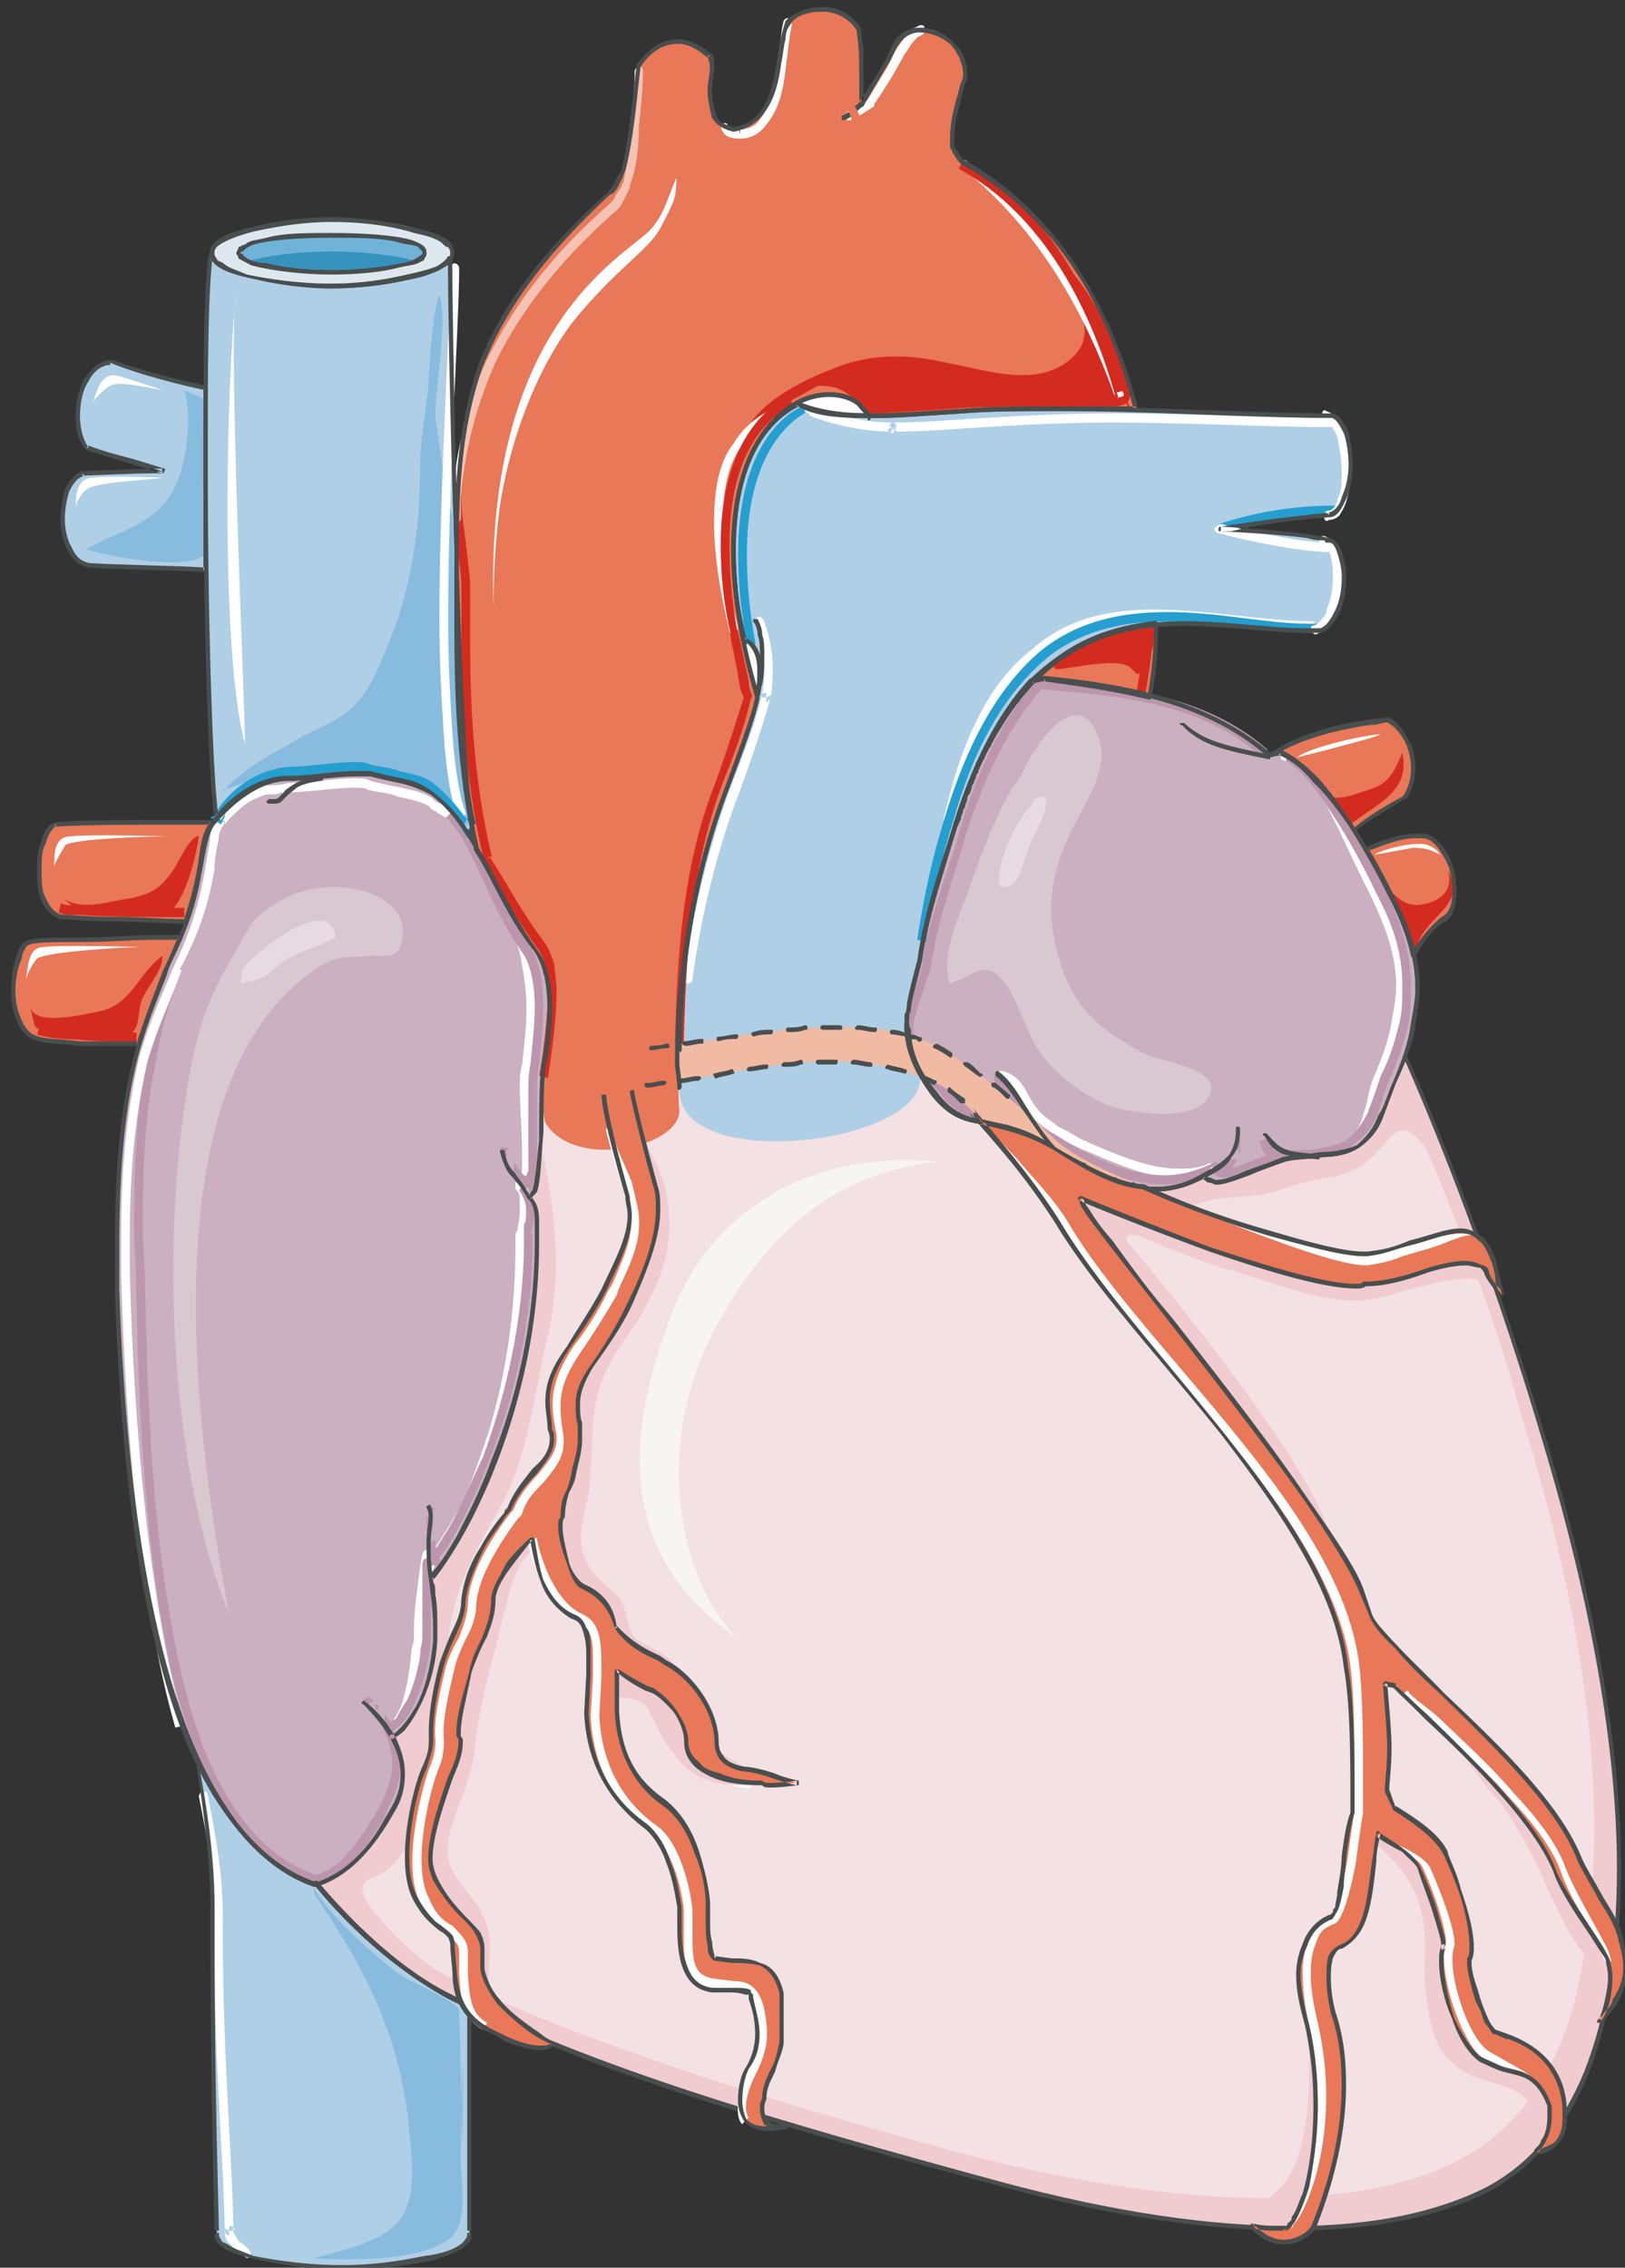 <svg xmlns="http://www.w3.org/2000/svg" version="1.0" viewBox="0 0 312.68 436.195"><rect x="0" y="0" width="312.68" height="436.195" fill="#333333" stroke="none"/><defs><clipPath clipPathUnits="userSpaceOnUse" id="a"><path d="M1.52.72h312.29v436.535H1.52z"/></clipPath></defs><path clip-path="url(#a)" d="M193.203 123.845c0-1.32-12.912-16.87-14.591-17.31-1.24-.48-48.291 3.079-48.291 3.079l-7.116 23.985-15.39 17.35-27.064 38.216-7.116 82.19 9.195 31.981c.84 2.639 1.239 6.196.84 10.634v1.359c-.84 10.673-5.837 17.75-8.356 18.669l-.4-.48c2.48 3.997 3.758 8.914.84 14.231l-1.28 2.239c-3.317 6.196-7.914 10.633-13.75 12.432 8.354 9.754 17.109 17.31 25.424 21.307 26.664 14.232 63.721 24.905 106.615 36.458 42.494 11.513 74.155 10.634 93.743.88 29.143-15.111 32.46-71.997 10.834-143.513-12.513-43.534-27.104-74.195-27.104-74.195z" fill="#f3e1e3" fill-rule="evenodd"/><path d="M228.621 232.38c4.997-2.68 9.555-1.76 14.552-2.68 4.197-.879 7.915-2.678 12.112-3.117 5.397-.88 7.915-2.679 11.633-7.156 3.358-3.998 5.037-1.32 7.915 1.799 0-4.038-3.717-14.751-6.636-17.87-2.078-1.358-3.757-1.358-5.836-.439-6.676 2.239-12.073 9.394-18.749 12.512-5.836 3.119-12.512 4.478-19.188 7.156-2.918.88-5.836 2.199-8.755 3.118z" fill="#f0cbcf" fill-rule="evenodd"/><path clip-path="url(#a)" d="M297.34 277.632c-12.473-43.534-27.064-74.195-27.064-74.195l-76.993-79.472c0-1.36-12.912-16.87-14.591-17.35h-.84c3.758 3.998 7.516 8.915 7.516 9.794l76.993 79.472s9.994 17.79 19.988 44.853l-23.306 4.477-49.13-15.55-1.24 1.319-5.396-3.558 49.53 69.718s9.554 11.113 1.239-6.636c-6.236-13.792-27.903-40.855-37.058-51.529-.839-1.319.44-1.759 2.08-1.319 5.836 2.638 12.911 5.317 19.148 7.076 10.833 3.558 19.588 6.676 27.063 4.917 7.076-1.8 14.591-4.438 19.149-3.558 2.918 7.995 5.836 16.87 8.315 26.184 11.273 35.978 15.83 67.959 13.351 93.263-1.678-4.877-4.996-9.314-7.915-13.311-2.078-3.119-4.997-6.237-7.515-9.315-2.079-1.799-4.158-3.558-5.797-5.357-1.679-1.759-2.918-4.877-5.436-4.877l-9.155-7.555c6.236 4.437 11.233 12.872 16.23 19.108 2.919 3.118 5.437 7.116 7.516 11.114 2.079 3.997 2.918 5.756 4.557 9.754 1.679 3.118 3.758 7.995 6.236 10.673-1.239 8.875-3.717 16.43-7.075 22.627-.4-.44-.8-.88-1.24-1.32-4.557-3.997-10.393-3.558-13.711-9.314-6.676-10.234-.44-38.657-18.35-38.217v4.877c4.158 3.558 7.916 7.556 9.155 13.792 1.28 5.317 0 10.194.84 15.55.84 6.636 1.679 11.074 7.075 14.632 4.598 2.678 9.595 2.238 12.513 5.796-3.758 4.877-7.915 8.435-12.912 11.073-7.076 3.998-16.67 6.237-27.903 7.116.44-1.759.44-3.998.839-4.877.84-4.877.84-9.314 2.079-14.231l-4.997-22.187c-.4 3.558.84 7.555.84 11.553 0 4.437 0 8.875-.4 13.312-.84 6.676-2.12 13.312-7.516 16.87-16.23 0-35.778-2.639-58.285-8.435-34.539-9.315-65.76-19.069-91.144-30.182-1.68-4.877.84-9.354-1.24-14.671-2.518-6.636-8.355-7.995-7.075-15.99 1.239-5.317 4.157-10.634 4.957-16.43.44-5.317 1.679-10.634 2.918-15.99 1.679-5.317 1.679-7.556 3.358-12.873.4-2.678 2.918-10.673 6.236-10.194 2.479.44 4.158 6.197 5.837 8.435 2.478 3.078 4.557 7.556 7.475 10.194 3.758 2.678 6.236 3.558 8.755 7.555 2.078 3.998 3.717 8.435 6.636 11.553 1.279 1.32 9.994 7.996 11.273 4.438.4 0-7.076-3.998-7.516-4.438-1.239-3.557-1.239-7.995-3.318-10.233-2.518-2.199-2.078-5.317-4.997-7.076-1.679-1.36-4.597-2.239-5.836-3.558-1.679-2.239-1.24-5.357-2.918-7.555-1.64-1.8-3.758-3.118-5.397-5.317-3.758-5.797-1.24-9.794-.44-15.55.84-6.237 0-15.111 2.519-20.868 2.079-5.357 4.157-7.555 7.076-11.993 3.317-5.796 5.836-11.113 5.836-17.789 0-3.558-.44-7.076-1.679-10.194-.84-2.238-2.479-4.437-2.918-6.676l-.84.44c0 3.998 2.079 7.555 1.28 11.553-.84 3.998-2.919 8.435-4.198 12.432-2.079 7.116-8.715 11.993-9.554 19.549-.84 4.877 0 11.113-1.24 16.43-.839 2.678-4.157 4.877-5.836 7.115-2.518 4.438-5.397 7.996-7.915 12.433-4.597 6.636-7.476 16.87-8.755 24.865-.8 7.995-2.918 15.11-4.997 22.626-1.639 6.236-3.718 12.472-.4 18.229 2.479 4.437 4.997 8.435 7.476 13.312.44 1.36 1.28 3.118 2.518 4.877-2.918-1.32-5.396-2.638-7.915-3.998-5.397-3.517-12.912-11.513-13.751-14.191-1.24-3.558 2.078-3.118 4.197-4.877 2.079-1.36 3.718-3.998 4.957-6.236 3.358-6.636 4.197-13.752 5.437-20.868.84-8.874.84-17.31 3.318-25.744 2.078-5.797 4.597-10.674 7.515-15.55 6.236-10.674 7.076-22.667 9.994-34.66 2.878-12.872 1.24-24.865-1.679-37.737l-18.309.44c-2.518 10.674-2.079 21.787-4.157 32.86-2.519 14.231-8.755 27.104-12.073 40.855-2.918 15.111-5.437 30.222-12.073 43.534-2.518 4.877-4.197 8.435-2.518 13.312 2.518 7.995 8.315 15.55 14.151 19.988.44.44.84.88 1.68 1.359-1.68-.92-3.319-2.239-4.598-3.558 6.676 7.076 13.752 12.433 20.428 15.99 26.624 14.192 63.681 24.865 106.535 36.418 42.454 11.513 74.115 10.634 93.663.88 29.143-15.111 32.46-71.957 10.834-143.433z" fill="#f0cbcf" fill-rule="evenodd"/><path d="M39.616 74.675c-8.355-1.8-15.43-3.998-18.349-4.917-5.876.48-8.795 11.553-4.597 16.47 4.157 1.319 14.591 4.437 14.591 4.437-5.836 0-12.512.44-15.43.44-5.038 1.759-5.877 16.43 1.239 17.749 6.676.44 15.47.44 22.546.88v-35.06z" fill="#afcfe6" fill-rule="evenodd"/><path d="M201.118 130.52c5.837.88 12.912 1.76 19.948 3.519.84-4.837 1.24-9.275 1.24-14.152-8.276.92-16.19 3.558-23.267 10.634h2.08z" fill="#e87857" fill-rule="evenodd"/><path clip-path="url(#a)" d="M185.727 31.5c-.4-.439-2.478-2.198-2.478-3.077-.44-4.438.8-7.116 2.079-12.433 2.078-7.555-9.595-15.11-13.352-6.676-.84 2.199-2.918 5.757-6.236 10.674 0 0 .4-12.912-.84-14.671-3.758-5.357-11.233-3.998-13.352-.88-2.079 3.078-.4 19.548-10.394 20.428-7.075-.88-3.358-12.433-4.597-14.231-5.396-4.877-10.833-2.2-13.751 2.238-.84 6.636-1.24 13.312-2.919 19.988-.4.88-2.078 3.998-2.478 4.437-27.104 24.426-29.582 41.295-29.582 69.278 0 11.553-1.28 34.66 3.757 56.446 3.718 6.196 6.237 12.872 11.234 19.988 3.318 4.437 3.318 12.433 1.679 22.187-.44 1.799-.44 7.115.4 10.673 5.436 9.315 25.824 4.877 25.824-2.198-.4-3.558 0-11.553 0-11.553 0-15.99 2.918-34.22 9.194-50.65 2.918-7.555 4.997-13.352 5.797-17.35 1.279-6.635.44-9.314-2.079-10.633l-.4-.44c-5.836-28.462 2.079-41.335 9.994-45.332h.44c3.318 1.32 7.475 2.239 13.312 2.239l.4.44v-.44c5.037 0 10.833-.44 17.949-.92 9.554-.88 21.227-.44 33.3-.44-4.997-20.427-15.391-37.297-32.9-47.091z" fill="#e87857" fill-rule="evenodd"/><path d="M203.197 128.722c2.918 0 12.552-2.638 14.631 0 1.24 1.32 1.24 1.32 2.079-.44 2.118-2.638 3.757-8.355.44-9.234-4.198-1.32-16.71 3.518-18.83 7.915zm-45.772-54.527c4.997 0 5.436 1.759 9.194 3.998 3.718 1.759 7.875.88 11.633.44 7.915-.44 15.83-.44 23.746-.44 4.157 0 7.915.44 12.072 0 4.558 0 3.758-3.118 2.479-7.116-2.479-6.636-7.476-16.87-12.872-21.307.8 6.676 10.393 14.231.8 20.427-6.637 3.998-14.992.88-22.467-.44-7.516-1.758-14.991-1.758-22.067 1.32-4.997 1.799-12.512 5.756-15.43 10.194z" fill="#d42b20" fill-rule="evenodd"/><path d="M86.707 49.85c-1.679 2.638-11.273 5.317-22.986 5.317-12.512 0-22.946-3.119-22.946-6.197 0-.48-.4.44-.4 1.32-2.118 22.186-.839 93.263 1.24 107.494-.4 0-.4 0-.84.44 4.198-4.877 9.594-8.435 14.631-8.435 4.997 0 12.513-1.799 15.83-.88 3.359.88 8.795 1.32 11.714 3.519 2.918 2.678 5.396 5.356 7.075 7.995l1.24-1.76c-2.919-9.753-4.558-93.702-4.558-108.813z" fill="#afcfe6" fill-rule="evenodd"/><path d="M42.894 152.747c0-.44 0-.44.4-.879h-.4v.88m-.84.879.84-.88c-.44.44-.84.88-1.28 1.32l.44-.44M87.068 99.02c0-.44-.4-.88-.4-1.36-1.279-5.756-2.118-11.512-2.918-17.748 0-4.877 2.479-19.109.8-23.106-1.24 2.238-2.079 14.23-2.079 16.91-.4 4.876-1.639 10.633-1.639 15.95 0 12.472-1.679 23.985-6.676 35.538-1.679 4.437-4.157 9.794-8.355 12.433-2.478 1.798-6.236 3.118-9.154 4.877-3.758 2.238-9.994 5.356-13.352 9.354 1.239-.44 2.518-.92 4.157-1.36 2.119-.879 4.198-1.758 6.276-1.758 5.397 0 12.913-1.32 16.27-.44 3.319.88 9.155.88 12.073 3.118.84.88 1.68 1.32 2.079 1.76.4 0 .4.439.84.439.4.44.839.88.839 1.32.4 0 .4.439.84.439.4.48.799.92 1.239 1.359 0 .44 0 .44.4.44.44.88.839 1.319 1.279 2.198l.8-1.759c-1.64-5.316-2.48-32.86-3.319-58.604z" fill="#88bcde" fill-rule="evenodd"/><path d="M69.998 327.362c3.717 3.557 10.833 11.553 5.836 20.467l-1.28 2.199c-3.317 6.236-7.914 10.673-13.75 12.432-27.904-8.874-36.659-62.162-38.338-114.61-.84-38.657 4.598-48.85 9.195-60.883 8.315-16.87 5.836-24.426 9.154-28.863 4.158-4.877 9.594-8.435 14.591-8.435s12.473-1.799 15.83-.88c3.319.88 8.756 1.32 11.674 3.559 9.554 7.555 11.673 19.108 19.988 30.621 3.318 4.477 3.318 12.473 1.679 22.227-.84 7.115 0 23.106-2.919 24.905 2.479 2.638 1.68 7.515 1.68 7.515.4 32.02-15.032 60.443-20.428 65.76 0 0 1.239 6.236.84 10.674v1.319c-.84 10.673-5.837 17.79-8.356 18.669z" fill="#cab0c0" fill-rule="evenodd"/><path d="M60.843 362.42c-9.994-3.118-17.47-12.032-22.906-24.505 1.679 10.234 2.918 20.508 2.918 28.943-.4 28.462.44 44.493.84 62.762v.44c0 3.117 10.833 6.196 24.145 6.196 13.752 0 24.545-3.079 24.545-6.197v-44.053c-1.239-.92-2.878-1.36-4.157-2.239-8.315-3.997-17.07-11.553-25.385-21.347z" fill="#afcfe6" fill-rule="evenodd"/><path d="M60.403 364.18c9.595 14.19 16.63 27.103 18.31 45.332.4 4.877 1.638 12.872-1.68 17.31-2.918 4.437-12.032 6.236-16.63 7.555 5.837.44 23.706.88 27.424-5.317 2.079-3.558.84-9.794.84-13.792 0-5.756.439-23.545.439-17.789 0 38.217-.44-10.633-.84-11.073-2.478-2.679-9.154-4.917-12.072-7.116-6.196-4.917-12.433-10.673-15.79-16.03z" fill="#88bcde" fill-rule="evenodd"/><path clip-path="url(#a)" d="M31.66 187.047c1.28-2.199 2.12-4.398 2.919-6.636-9.154 0-25.824.48-28.743.92-3.358.439-5.876 16.749 1.64 18.508 2.918.88 12.112.88 19.188.88 1.679-5.277 3.358-9.235 4.997-13.672z" fill="#e87857" fill-rule="evenodd"/><path d="M40.895 158.024h.4c-11.273 0-26.704 0-30.901.48-4.158 2.678-4.598 16.51 1.279 17.83 2.918.439 16.71.879 24.225.879 3.318-10.234 2.479-16.03 4.997-19.189z" fill="#e87857" fill-rule="evenodd"/><path d="M201.118 130.6c12.912 1.36 30.382 3.559 43.294 14.672l1.679-.44c7.076 2.199 15.39 15.51 21.227 27.064 4.157 7.995 6.636 15.51 4.557 24.865-.4 3.518-1.639 7.075-3.318 11.073-2.478 5.317-2.478 9.314-7.475 12.433-3.758 2.678-9.994 1.319-13.752 2.678-6.676 2.199-13.752 6.196-15.39 3.078-9.595 5.317-18.31 1.799-29.143-4.877-11.673-7.555-16.23-2.638-22.906-10.634-6.676-8.434-5.836-15.11-2.918-25.744 1.239-8.875 3.757-15.55 6.236-23.985 4.197-14.192 9.594-23.506 15.43-29.702l2.48-.48z" fill="#cab0c0" fill-rule="evenodd"/><path d="M192.443 207.794c1.24.44 2.479 1.36 3.318 2.678.84.92 1.68 2.679 2.519 4.038 1.24 1.32 2.918 2.678 4.597 3.558 2.079 1.359 4.158 2.238 5.397 3.118.44 0 .84-.44 1.239-.88 0-.44-.4-.879-.8-.879-1.279-.44-2.918-1.799-5.036-2.678-1.64-1.36-3.318-2.239-4.158-3.598-.84-.88-1.679-2.679-2.478-3.998-.84-1.359-2.12-2.678-4.198-3.158-.4 0-.84 0-.84.48 0 .44 0 1.32.44 1.32zM81.31 298.859c-.439 1.759-.839 5.357-1.279 8.914-.4 3.119-.4 6.237-.4 7.996l-.439 1.359h.84-.84c-.4 5.357-1.24 8.914-2.079 11.153-.4.88-.84 1.759-1.239 2.199-.44.92-.84.92-1.28 1.359-.399 0-.839.44-.839.88s.84.879 1.28.44c.839 0 1.239-.44 2.078-1.32.84-.88 1.68-2.678 2.519-4.917.4-2.679 1.239-5.797 1.239-9.354v-.44l.44-1.36c0-1.319 0-4.876.4-7.995.44-3.557.839-6.675 1.239-8.474 0-.44 0-.88-.4-1.36-.4 0-1.24.48-1.24.92z" fill="#fff" fill-rule="evenodd"/><path d="M98.34 179.93c1.28 1.32 1.68 3.12 2.12 5.757.399 2.24.839 5.357.839 7.996 0 3.997-.44 7.555-.84 11.113-.44 1.36-.44 2.678-.44 3.997 0 3.998.44 8.915.44 12.433v3.998c-.44 1.359-.84 1.798-.84 2.238-.44 0-.44 0-.44.44v.88c.84.44.84 1.359.84 3.117 0 1.36 0 2.679-.4 3.998 0 .44 0 .88-.44 1.36v2.638c0 15.55-2.917 29.782-6.675 40.015-1.679 4.877-3.358 9.315-5.437 12.433-.84 1.759-1.679 2.638-2.118 3.558-.84 1.319-1.24 1.759-1.68 1.759-.4.44-.4.44-.4.88h.4-.4.4-.4c-.439 0-.839 1.358-1.278 3.117 0 .44 0 .88.44.88.399.44 1.239 0 1.239-.44.44-.88.44-1.759.839-2.199v-.92l-.4-.439v.92c.84-.48 1.68-1.36 2.519-2.24 2.478-3.557 6.276-11.112 9.194-20.866 2.918-10.234 5.437-22.667 5.437-36.458v-1.76h-.84.84s.84-3.117.84-6.236c0-1.758 0-3.557-1.24-4.437l-.44.44.44.88c.84-.88 1.24-1.76 1.68-3.079v-4.477c0-3.518-.44-8.435-.44-12.433 0-1.319 0-2.638.44-3.557h-.84.84c.399-3.558.799-7.556.799-11.553 0-3.079-.4-5.757-.8-8.435-.44-2.679-1.28-4.877-2.119-6.197-.4-.48-.84-.48-1.239-.48-.44.48-.44.92-.44 1.36z" fill="#fff" fill-rule="evenodd"/><path d="M84.988 156.385c3.758 3.558 5.437 7.556 7.516 11.993 2.079 4.437 4.157 9.314 7.875 14.671 1.68 2.199 2.519 6.196 2.519 10.634 0 3.118-.44 7.115-.84 11.113-.4 1.799-.4 3.997-.4 6.236v14.191c-.44.88-.44 1.36-.84 2.24 0 .439-.439.879-.439.879l-.4.44c0 .44 0 .44.4.879.44.92.84 1.799.84 3.118 0 1.32 0 2.239-.4 2.678v3.118c0 15.511-3.758 30.622-7.915 41.735-2.479 5.317-4.558 10.234-6.636 13.792a335.56 335.56 0 0 0-2.519 3.997c-.84.88-1.639 1.76-2.078 1.76 0 0-.4.439-.4.879v14.232h.84-.84c-.44 5.316-1.68 9.313-2.918 11.992-.84 1.319-1.68 2.638-2.08 3.558-.839.44-1.238.88-1.678 1.319-.4 0-.84.44-.84.88s.84.879 1.28.44c.799 0 1.639-.88 2.478-1.76 2.079-2.678 4.597-7.995 5.397-15.99v-14.671h-.8.8-.8.8-.8l.4.88c.84-.44 1.679-1.32 2.478-2.64 2.919-3.557 7.076-11.992 10.834-22.665 3.758-10.674 6.636-23.546 6.636-37.738v-1.359h-.8.4s.84-1.759.84-4.437c0-1.32-.44-3.118-1.24-4.437l-.84.44.4.879c.84-.44 1.24-.88 1.24-1.76.44-.879.84-2.678.84-3.997v-12.872c0-2.239 0-4.437.44-6.236h-.84.84c.399-3.998.799-7.556.799-11.113 0-4.877-.8-8.875-2.479-11.553-3.758-5.317-5.836-10.194-7.915-14.632-2.079-4.437-4.158-8.914-7.875-12.432-.44-.48-.84-.48-1.28 0-.4.44 0 .88 0 1.32z" fill="#bc96ac" fill-rule="evenodd"/><path d="M47.411 154.586c1.28-.88 2.519-1.319 3.758-1.759 1.28 0 2.518 0 4.197-.44 4.198 0 9.195-.879 12.953-.879.84 0 2.078 0 2.518.44 1.68.44 3.758.44 5.837 1.32 2.078.439 4.197.879 5.836 1.758.44.88 1.28.88 1.679 1.32.84.439 1.28.879 1.679.879l1.24-1.32c-.8-.44-1.24-.879-2.08-1.319-.839 0-1.239-.44-1.679-.88-1.639-1.318-4.157-1.758-6.236-2.198-2.118-.44-4.197-.88-5.876-1.319-.84-.48-1.68-.48-2.918-.48-3.758 0-9.195.92-12.953.92-1.679.44-2.918.44-4.597.44-1.239.44-2.918 1.319-4.197 2.198l.84 1.32z" fill="#fff" fill-rule="evenodd"/><path d="M60.883 360.701c-6.676-2.238-12.113-7.115-16.27-13.751-6.716-10.234-10.474-25.345-12.952-42.654-2.519-17.35-3.358-37.338-3.758-56.886 0-3.998-.44-7.995-.44-11.553 0-14.631.84-24.425 2.519-31.54 1.24-7.556 2.918-12.433 4.997-17.75 0-.44-.4-.88-.84-.88-.4-.48-.8 0-.8.44-2.118 5.317-3.797 10.194-5.036 17.75-1.68 7.555-2.519 17.349-2.519 31.98 0 3.558.44 7.555.44 11.553.4 26.224 2.079 52.888 6.676 73.755 2.519 10.234 5.837 19.549 10.034 26.664 4.597 7.116 10.034 11.993 17.55 14.631.4 0 .799-.44.799-.88 0-.439 0-.879-.4-.879z" fill="#bc96ac" fill-rule="evenodd"/><path d="M35.419 331.879c-6.676-23.106-9.595-56.446-10.434-86.668v-7.555c0-16.03 1.679-25.784 3.358-33.34 2.079-7.116 4.557-11.993 6.636-17.79h-.84.44c4.557-8.434 5.837-14.67 6.676-19.107 0-2.24.4-3.998.8-5.797 0-1.32.44-2.199 1.279-3.558l-.84-.44.84.88c1.239-1.759 4.157-3.998 5.796-5.317l-.8-1.799c-2.078 1.8-4.597 3.558-6.275 5.797-1.24 1.319-1.64 2.678-1.64 4.437-.44 2.239-.839 5.357-1.678 9.354-.84 3.558-2.08 8.435-5.397 15.111-2.119 5.317-4.597 10.234-6.676 17.79-1.68 7.555-3.358 17.749-3.358 33.779v7.555c.84 30.222 3.758 64.002 10.434 87.108l1.679-.44z" fill="#fff" fill-rule="evenodd"/><path d="M70.437 327.841c2.08 2.199 5.037 6.636 5.037 11.553 0 2.199-.84 4.877-2.118 7.556l-1.24 2.198.84.44-.84-.44c-1.679 2.679-3.358 5.317-5.037 7.116-1.679 2.199-3.797 3.558-6.316 4.437-.4 0-.84.44-.4.88 0 .44.4.88.84.88 2.918-1.32 5.037-2.64 7.116-4.878 2.118-2.198 3.797-4.877 5.476-7.555l.84-2.199-.84-.44.84.44c1.639-3.118 2.478-5.796 2.478-8.435 0-5.796-2.918-10.233-5.836-12.912-.44 0-.84 0-1.28.48 0 0 0 .88.44.88zM175.694 198c0-.88.44-3.078 1.239-5.317.84-2.198 1.279-4.437 2.118-6.196 1.24-8.915 3.718-15.55 6.237-23.985 4.157-14.232 10.433-25.345 16.23-31.102l-1.24-1.359c-6.236 6.236-12.512 17.79-16.23 31.98h.4-.4c-2.518 7.996-5.436 15.112-6.675 23.986l.839.48-.84-.48c-.44 1.8-1.239 3.998-2.078 6.236-.44 2.24-1.28 3.998-1.28 5.757h1.68z" fill="#bc96ac" fill-rule="evenodd"/><path d="M246.89 146.231c1.68.44 2.919 1.76 4.598 3.118 4.197 4.878 7.515 13.752 12.112 22.627 2.918 6.196 5.037 11.513 5.037 17.709 0 2.239-.44 4.437-.84 6.676-.439 3.118-1.678 6.636-3.357 10.634-1.24 2.678-1.24 5.356-2.079 7.115-.44 2.199-1.28 3.558-3.358 5.317-.4 0-.4.88-.4 1.32.4.439.84.439 1.24 0 2.518-1.76 3.757-3.998 4.197-6.197.84-2.199.84-4.437 2.079-6.636 1.679-3.998 2.918-7.555 3.358-11.113.4-2.679.8-4.877.8-7.116 0-6.636-2.08-12.392-5.398-18.629-2.958-5.756-5.436-11.513-7.955-16.39a24.338 24.338 0 0 0-4.197-6.236c-1.68-1.759-3.318-3.078-4.997-3.998-.84 0-1.28.48-1.28.92 0 .44 0 .88.44.88zm-14.47 77.673c-2.08.88-3.759.88-5.837.88-6.676 0-14.591-3.958-23.786-7.915-.44-.48-.84 0-.84.44-.44.439 0 .879.4 1.319 9.195 3.517 16.71 7.915 24.226 7.915 2.078 0 4.157-.44 6.276-.88.4-.44.8-.88.4-1.319 0-.44-.4-.88-.84-.44z" fill="#fff" fill-rule="evenodd"/><path d="M247.77 146.551c2.918 1.76 5.796 5.757 8.715 10.234 2.918 4.437 5.836 9.754 8.354 15.07 3.318 6.237 4.997 11.554 4.997 17.79 0 2.199 0 4.437-.44 6.636-.799 3.118-1.638 6.676-3.717 10.674-.84 2.678-1.679 4.877-2.518 7.115-.84 1.76-2.08 3.558-4.158 5.317-1.679.92-4.157 1.36-6.676 1.799-2.478 0-4.997 0-7.076.44-2.478.88-4.157 1.759-5.836 2.198-1.64.92-2.918.92-3.758.92h-.8s-.44-.44-.44-.92c-.399-.44-.839-.44-1.238 0-2.919 1.36-5.837 2.239-9.155 2.239-7.075 0-14.191-3.558-21.267-7.995-6.236-3.558-9.994-3.998-12.912-4.437-1.24 0-2.479-.44-3.718-.88-1.279-.44-2.518-1.799-4.197-3.558-2.079-2.678-3.718-4.437-4.558-6.236-1.239-1.759-1.678-3.558-1.678-5.757v-1.359c0-.88 0-1.319-.84-1.319-.4 0-.84.44-.84.88v1.798c0 2.639.84 4.878 1.68 6.636 1.239 2.24 2.918 3.998 4.996 6.237 1.68 2.238 3.358 3.558 4.598 4.437 2.478.88 4.157.88 6.636 1.32 2.518.479 5.436 1.358 10.034 3.997 7.075 4.477 14.55 7.995 22.066 7.995 3.318 0 6.636-.88 9.994-2.638l-.44-.88-.8.44c.4.88.8 1.319 1.24 1.319.4.44 1.24.44 1.64.44 1.278 0 2.917-.44 4.596-.88 1.24-.44 3.318-1.319 5.437-2.238 1.64-.44 4.158-.44 6.636-.44 2.519-.44 5.437-.44 7.516-2.199 2.478-1.799 4.157-3.997 4.996-5.796.84-2.199 1.24-4.438 2.479-7.116 1.679-3.998 2.918-7.515 3.758-11.073.4-2.679.4-4.917.4-7.116 0-6.676-2.08-12.432-4.998-18.669-2.878-5.316-5.396-10.673-8.314-15.11-3.318-4.878-6.237-8.875-9.595-10.634-.4-.48-.8 0-.8.44-.439.44-.439.88 0 .88zm-51.25-13.711 2.52-.44-.44-.88v.88c13.352 1.319 31.22 1.759 43.733 12.832.4 0 1.24 0 1.24-.44.4 0 .4-.88 0-.88-13.313-11.512-31.621-11.952-44.534-13.311h-.44l-2.078.48c-.84 0-.84.44-.84 1.319 0 .44.44.44.84.44z" fill="#bc96ac" fill-rule="evenodd"/><path d="M267.398 171.896c2.119 3.997 3.758 7.995 4.597 11.953 1.68-3.518 3.758-5.757 5.837-7.076 4.997-3.558.84-15.55-4.158-15.99-2.518 0-4.597 0-10.833 2.678 1.639 2.678 3.318 5.317 4.557 8.435zm-6.676-12.433c2.119-1.759 5.037-3.557 9.594-6.196 2.519-2.678 2.519-11.993-3.318-14.671 0 0-14.191.92-22.546 6.676l1.679-.44c4.597 1.32 9.594 7.556 14.591 14.631z" fill="#e87857" fill-rule="evenodd"/><path d="M174.894 198.12c-.4-.88-.4-2.199-.4-3.078.4-.44.4-.92.4-1.36.44-2.638 1.28-5.756 2.119-8.874 1.239-8.875 3.717-15.55 6.236-23.985.4-.88.84-1.8.84-2.679 0 0 .4-.44.4-.88s.439-.879.439-1.319c0-.48.4-.919.4-.919 0-.44.4-1.32.4-1.759 0 0 .44-.44.44-.88s.399-.919.399-1.359c0 0 .44-.44.44-.879 0-.44.4-.88.4-.88 0-.44.44-.879.44-1.319 0 0 .399-.48.399-.92.4-.439.4-.439.4-.879.44-.44.44-.879.44-.879.4-.44.4-.88.4-.88.439-.44.439-.919.839-1.359 0 0 0-.44.44-.88 0 0 .4-.439.4-.879l.399-.44c0-.44.44-.879.44-.879.4-.48.4-.92.4-.92.44-.439.44-.439.839-.879 0-.44 0-.44.44-.88l.4-.439c.4-.44.4-.44.4-.92.439-.44.439-.44.839-.879 0 0 0-.44.44-.44 0-.44.4-.44.4-.879.439 0 .439-.44.439-.44l.8-.88s.44 0 .44-.479l.399-.44.44-.44c17.07-17.749 39.975-8.874 55.406-9.754 4.997-1.359 5.836-15.99 1.679-17.349 0 0-4.597-1.32-20.827-2.199 0 0 11.233-1.799 20.827-2.678 4.997-.88 5.397-17.31.4-19.108-19.988 0-50.01-2.679-70.837-.88-7.076.44-12.912.88-17.91.88v.44s0-.44-.44-.44c-5.836 0-9.993-.88-13.311-2.2h-.44c-7.915 3.998-15.83 16.87-9.994 45.293l.44.44c2.478 1.36 3.318 3.998 2.079 10.674-.84 3.997-2.919 9.794-5.837 17.31-7.115 19.108-10.034 40.015-9.194 57.764-.84 16.43 45.452 11.113 46.292-1.319v-1.32c-1.28-2.678-2.119-5.356-2.119-8.474z" fill="#afcfe6" fill-rule="evenodd"/><path d="M147.03 127.083v1.759c0 1.36 0 3.118-.439 4.877v.44h.84v-.88c-.4 0-.84 0-.84.44-.84 3.998-2.918 9.794-5.836 17.31-4.158 11.113-7.516 24.425-9.195 37.297 0 .44.44.88.84.88.44 0 .84-.44.84-.88 1.678-12.433 4.996-25.745 9.194-36.378 2.918-7.995 4.597-13.312 5.836-17.79h-.84v.92s.44 0 .44-.44c.4 0 .4-.48.4-.919l-.84.44h.84c.4-2.199.4-3.518.4-5.317 0-.88 0-1.759-.4-2.199 0-.92-.4-.92-.84-.92-.4 0-.839.92-.4 1.36zm69.04-51.609c-6.237-17.749-15.791-33.26-29.903-44.333-.44-.48-.84-.48-1.28 0 0 .44 0 .88.44 1.32 13.712 11.073 22.867 26.183 29.063 43.453.44.44.84.88 1.28.44.4 0 .799-.44.4-.88zM38.257 345.55c1.679 7.996 2.918 15.99 2.918 22.227v1.759c0 27.543 1.679 41.775 2.079 59.564 0 .44.44.88.84.88v-.88l-.84-.44v.88c0 .88.44 1.799 1.279 2.238.4.88 1.24 1.76 2.479 2.199.44.44.839.44 1.239 0 0-.44 0-.88-.4-1.32-.84-.879-1.679-1.318-2.079-1.758-.4-.92-.84-1.36-.84-1.36h-.839.84v-.44c.44-.439 0-.439 0-.879h-.84v.88h.84c-.4-17.79-2.079-32.46-2.079-59.564v-1.759c0-6.676-1.24-14.231-2.918-22.666 0-.48-.4-.48-.84-.48-.4 0-.84.48-.84.92z" fill="#fff" fill-rule="evenodd"/><path d="M162.022 22.666c.84 0 2.079-1.359 3.678-2.718z" fill="#faf8ed" fill-rule="evenodd"/><path d="M216.949 78.193c-5.397-19.549-14.991-38.177-31.621-47.532l-.84 1.8c16.23 8.874 25.825 27.063 30.782 46.171l1.679-.44m-50.77 1.32c4.597 0 10.394-.44 17.07-.88 5.397-.44 11.233-.44 17.47-.44h16.63l-.4-.879c0-.92 0-1.359-.4-2.239l-1.68.44c.4.88.4 1.32.84 2.239l.84-.44v-.92h-15.83c-6.237 0-12.473 0-17.87.44-6.676.48-12.072.92-16.67.92v1.759m-79.072 15.99v.88c0 1.798.44 5.316.84 8.434.44 3.119.84 6.237.84 8.435v9.754c0 11.114.439 25.785 4.157 41.735h.84-.84v.92c3.318 5.756 5.836 10.193 10.833 17.31.4.439.84 1.758 1.24 3.077 0 1.36.4 2.679.4 4.438 0 4.917-.8 11.553-1.64 16.43l1.64.44c.839-5.317 1.678-11.514 1.678-16.87 0-1.76-.4-3.518-.4-4.877-.44-1.32-.84-2.639-1.679-3.998-4.997-6.636-7.075-11.073-10.833-16.87l-.4.44.84-.44c-3.758-15.95-4.158-30.621-4.158-41.735v-9.754c0-2.198-.44-5.316-.84-8.874-.4-3.118-.839-6.197-.839-7.995v-.88h-1.679z" fill="#d42b20" fill-rule="evenodd"/><path d="M256.205 80.391c-12.513 0-27.943-.88-42.534-.88-8.315 0-16.67.44-24.146.88-7.116.44-12.512.88-17.11.88h-.4c-.439 0-.439 0-.839.44l.4.879h.84v-.88c-.4-.44-.4-.44-.84-.44-5.796 0-12.073-1.758-14.99-3.077l-.4.88.4-.88h-.4c-.44-.44-.84-.44-1.28 0 0 .44 0 .88.44 1.319h.4v.44c3.358 1.319 9.594 3.078 15.83 3.078v-.88l-.8.44.4-.44h-.4v.44l.4-.44h-.4.8-.8.8-.8c0 .44 0 .88.4.88.4.4.84.4.84 0h.4l-.4-.88v.88h.4c4.597 0 10.433-.44 17.11-.88 7.475-.44 15.83-.88 24.144-.88 14.592 0 30.022.88 42.535.88.8 0 .8-.44.8-.88 0-.439 0-.879-.8-.879z" fill="#fff" fill-rule="evenodd"/><path d="M234.898 102.618h.4c2.118-.88 10.433-3.558 20.907-3.558h.8v-1.799h-.8c-12.113 0-21.747 3.598-21.747 3.598l.44 1.759z" fill="#259ed0" fill-rule="evenodd"/><path d="m256.924 104.856-.4-.48h-.839v.48-.48.48-.48h-.4s-6.236 0-20.347-3.597c-.44 0-.84.48-1.28.92 0 .44.44.879.84.879 14.111 3.598 20.787 3.598 20.787 3.598v-.88.88-.88.88-.88.88h.8v-.44.44-.44.44c.44.44.84 0 1.24-.44 0-.44 0-.88-.4-.88zm-111.132 29.183-.4-.44c1.679-6.156.4-8.795-1.72-10.554h-.879c-.44-1.798 1.28 4.837 2.999 10.994zm7.875-56.326c2.918 1.32 7.116 2.199 13.392 2.199 0 0 0-.44-1.24-1.32-2.078-3.078-7.555-3.957-12.592-1.319l.44.44zm-64.081 78.672c-1.24-3.558-2.079-8.874-2.519-15.11-.4-6.197-.84-13.752-.84-21.747 0-26.664 2.12-57.765 2.12-67.52v-.44c0-.439-.44-.919-.84-.919-.44 0-.84.48-.84.92v.44c0 9.754-2.118 40.855-2.118 67.519 0 7.995.44 15.55.84 21.746.439 6.676 1.278 11.993 2.518 15.55 0 .44.44.88.84.44.439 0 .839-.44.839-.879zM150.709 4.397c-.4 1.32-.4 3.118-.84 5.357-.4 3.558-.8 7.116-2.079 10.234-.4 1.36-1.239 2.678-2.038 3.558-.84.92-2.08 1.359-3.758 1.359l.44.88v-.88c-1.24 0-1.68-.44-2.479-.88 0-.48-.84-.48-.84 0-.44.44-.44.88 0 1.32.4.88 1.64 1.319 2.879 1.319h.44c2.478 0 4.117-1.32 5.356-3.118 2.08-2.679 2.919-6.236 3.318-9.794.44-3.558.84-7.116 1.24-8.915 0-.44-.4-1.36-.8-1.36-.44 0-.84.48-.84.92zm26.304.44c-.8.48-1.24.48-1.64.92-1.279 1.319-2.518 3.118-3.357 4.477-.84 2.198-2.119 3.997-5.037 8.914l.84.44-.84-.44c-.44.44-1.68 1.32-2.519 1.8-.44 0-.84 0-.84.439h-.439c-.4.44-.84.88-.4 1.32 0 .439.4.439.84.439l1.679-.88c.84-.44 2.079-1.319 2.918-1.798v-.44c3.358-4.917 4.198-6.676 5.477-8.915.4-.88 1.239-1.799 1.679-2.678.4-.44.84-.92 1.239-1.36.4 0 .84-.439.84-.439.4 0 .4-.88.4-1.32 0-.479-.4-.479-.84-.479z" fill="#fff" fill-rule="evenodd"/><path d="M89.945 79.912a61.734 61.734 0 0 0-2.518 12.432v3.078h.84c0-5.317.44-10.633 1.678-15.51m32.98-67.08c-.4 0-.799.48-.799.92 0 3.078-.44 6.636-.84 10.633v2.239c.84-4.437 1.24-9.314 1.64-13.792z" fill="#fff" fill-rule="evenodd"/><path d="M122.925 12.832c-.44 4.478-.839 9.355-1.678 13.792-.44 3.118-.84 6.196-1.28 8.435 0 0-.4.44-.4.88-.4.439-.839 1.318-1.239 1.758 0 .48-.44.92-.44.92l-.4.44C105.777 49.25 98.7 59.043 93.664 69.237c-1.679 3.558-2.918 7.116-3.757 10.674-1.24 4.877-1.68 10.193-1.68 15.51h.44c.84-8.874 2.918-17.31 6.676-25.744 4.597-9.315 11.713-19.069 23.386-29.302l.44-.44c.4-.44.8-1.32 1.239-2.239.4-.88.84-1.319.84-2.199 1.239-3.118 1.678-7.115 1.678-11.113.4-3.558.8-7.555.8-10.633 0-.44 0-.92-.8-.92z" fill="#f5c2b3" fill-rule="evenodd"/><path d="M87.427 92.464c-.32 2.199-.32 3.958-.32 6.156v2.16h.32c0-1.719-.32-3.478-.32-4.357v-.88h.32v-3.078z" fill="#dbe9f4" fill-rule="evenodd"/><path d="M87.107 95.422v.92c0 .88.4 2.678.4 4.437h.4c.4 0 .4-.44.8-.88v-4.477h-1.6z" fill="#ec9f9a" fill-rule="evenodd"/><path d="M140.315 120.767c0 .44.4 1.799.4 2.678.44 1.8.84 4.038 1.279 6.276 0 .88.4 1.8.4 2.679.44.92.44 1.359.84 1.799 0 .44.439.88.839.44.44 0 .84-.88.44-1.32 0 0-.44-.92-.44-2.238-.4-1.8-.84-4.038-1.24-5.837-.44-2.239-.84-4.037-1.279-4.917 0-.44-.4-.92-.84-.44-.399 0-.839.44-.399.88z" fill="#d42b20" fill-rule="evenodd"/><path d="m43.334 156.825-1.24-.48-.4.92.84.44c2.878-4.878 7.875-7.996 12.872-8.435 3.758 0 9.155-.88 12.913-.88.84 0 1.639 0 2.478.44 1.68.44 3.758.44 5.837.88 2.078.879 4.157 1.318 5.396 2.238 2.919 2.199 5.397 4.877 7.076 7.955l.84 1.32 1.638-3.519-1.639-.44-.839 1.76.84.44.839-.44c-2.079-3.118-4.597-6.197-7.515-8.435l-.4.88.4-.88c-1.64-1.32-4.158-1.76-6.237-2.199-2.078-.88-4.157-.88-5.796-1.32-.84-.479-2.079-.479-2.918-.479-4.158 0-9.155.92-12.913.92-5.396.44-11.233 3.957-14.151 9.314l-.84.44 2.12 1.319.799-1.76z" fill="#259ed0" fill-rule="evenodd"/><path d="M40.735 48.61c0-3.597 10.394-6.516 23.186-6.516 12.832 0 23.186 2.919 23.186 6.517 0 3.597-10.354 6.516-23.186 6.516-12.792 0-23.186-2.919-23.186-6.516z" fill="#dee7ee" fill-rule="evenodd"/><path d="M46.252 48.61c0-1.798 7.915-3.317 17.67-3.317 9.793 0 17.669 1.519 17.669 3.318 0 1.838-7.876 3.318-17.67 3.318-9.754 0-17.669-1.48-17.669-3.318z" fill="#3593be" fill-rule="evenodd"/><path d="M48.33 50.09c2.919-.84 8.755-1.72 15.391-1.72 6.676 0 12.913.88 15.79 1.72 1.28-.4 2.08-.84 2.08-1.72 0-1.758-7.876-3.077-17.87-3.077-9.554 0-17.469 1.319-17.469 3.078 0 .88.44 1.319 2.079 1.719z" fill="#71b3d8" fill-rule="evenodd"/><path d="M220.306 120.767c0 1.359-.4 4.917-.839 7.595-.4 2.679-.84 5.357-.84 5.357h1.68s.44-2.199.839-4.877c.44-3.158.84-6.276.84-8.075h-1.68z" fill="#d42b20" fill-rule="evenodd"/><path d="M141.994 120.727c-2.079-8.395-2.918-15.031-2.918-20.348 0-6.676 1.239-11.073 3.318-14.191 2.078-3.118 4.957-4.877 7.475-6.196.4-.44.8-.88.4-1.32 0-.44-.4-.92-.84-.44-2.878 1.32-6.196 3.518-8.275 7.076-2.478 3.078-3.757 7.955-3.757 15.071 0 5.317.84 12.393 2.918 20.788 0 .44.4.879.84.879.4-.44.839-.88.839-1.32z" fill="#fff" fill-rule="evenodd"/><path d="M131.56 200.319c.44-15.551 1.28-33.34 7.516-49.77 2.918-7.116 4.597-12.433 5.436-16.43.4-.44 0-.88-.4-1.36-.44 0-.839.48-.839.92-1.28 3.998-2.918 9.314-5.437 16.43-6.675 16.43-7.515 34.659-7.955 50.21 0 .44.44.88.84.88.44 0 .84-.44.84-.88z" fill="#d42b20" fill-rule="evenodd"/><path d="M183.209 158.184c3.758-16.47 9.594-26.224 16.23-32.02 6.676-5.797 14.591-7.116 22.906-7.116 10.034 0 20.428 2.238 30.022 2.238.4 0 .8-.48.8-.919 0-.44-.4-.88-.8-.88-9.194 0-19.988-2.238-30.022-2.238-8.315 0-16.63 1.36-23.705 7.595-7.516 5.757-13.352 15.99-17.11 32.9 0 .44.44.88.84 1.32.44 0 .839-.44.839-.88z" fill="#fff" fill-rule="evenodd"/><path d="M178.172 181.21c1.24-8.435 2.918-15.95 5.437-23.945 4.557-15.99 11.233-25.305 18.309-31.101 7.075-5.317 14.99-6.636 22.906-6.636 9.154 0 18.748 2.198 26.664 2.198h2.478v-1.759h-2.478c-7.516 0-17.07-2.238-26.664-2.238-8.315 0-16.67 1.359-24.146 7.115-7.075 5.797-13.751 15.55-18.748 31.981-2.519 7.995-4.158 15.51-5.437 23.945l1.679.44zM154.506 78.073c-6.636 3.118-12.472 12.032-12.472 28.502 0 4.877.44 10.674 1.679 17.31h1.679c-1.28-6.636-1.68-12.433-1.68-17.31 0-16.03 5.797-24.025 11.194-27.143l-.4-1.36z" fill="#259ed0" fill-rule="evenodd"/><path d="M254.446 104.896c.4 0 .4 0 .84.44.799.88 1.199 3.078 1.199 5.717 0 2.198-.4 4.397-1.2 6.156 0 .88-.44 1.32-1.239 2.199-.4.44-.84.88-1.24.88-.399 0-.839.439-.399.879 0 .44.4.879.8.879.839-.44 1.639-.88 2.078-1.759 2.04-2.199 2.839-5.716 2.839-9.234 0-1.76-.4-3.518-.8-4.837 0-.88-.4-1.32-.84-1.76-.4-.919-.799-.919-1.638-1.358-.4 0-.8 0-.8.44-.4.479 0 1.358.4 1.358zm.36-24.025c.84 0 1.679 1.36 2.518 3.118.4 2.239.84 4.477.84 6.676 0 2.239 0 4.038-.84 5.357 0 .88-.44 1.319-.84 1.799-.4.44-.839.44-1.239.44-.44.44-.44.879-.44 1.319 0 .44.44.88.84.44.84 0 1.679-.44 2.079-.88.84-1.32 1.279-2.239 1.679-3.998.4-1.359.4-2.678.4-4.477 0-2.199-.4-4.877-.8-7.116-.84-2.238-2.119-3.997-3.758-4.437-.44-.48-.84 0-.84.44-.439.44 0 .88.4 1.319zm-109.414 39.056s0 .44.44.88c.4 1.319 1.199 4.837 1.199 7.036v.879c0 .44 0 .88.84 1.32.4 0 .799-.44.799-.88v-1.32c0-1.758-.4-3.957-.8-5.716-.4-1.32-.84-2.638-.84-2.638-.399-.88-.799-.88-1.198-.88-.44.44-.44.88-.44 1.32z" fill="#fff" fill-rule="evenodd"/><path d="M151.108 76.474c-6.196 3.557-12.432 11.992-12.432 28.342 0 5.317.44 11.074 2.079 17.71 0 .44.44.88.84.88.399-.44.839-.88.399-1.32-1.24-6.636-1.64-11.953-1.64-17.27 0-15.91 5.797-23.465 11.594-26.543.4-.44.4-.88.4-1.32-.4-.48-.8-.48-1.24-.48z" fill="#d42b20" fill-rule="evenodd"/><path d="M96.222 221.626c.44 1.799 1.279 3.158 2.518 4.517.44.44.84.92 1.28 1.36.4.439.839.879 1.678.879 0 0 .4 0 .4-.44.44 0 .84-.44.44-.88 0-.48-.44-.92-.84-.48v.48-.48.48-.48s-.44-.44-.84-.44c-.839-.918-2.518-3.157-2.957-4.956 0-.48-.84-.48-1.24-.48-.44 0-.44.48-.44.92zM82.07 290.864v2.678c0 1.36 0 3.118.44 4.477 0 .88 0 1.36.4 1.8v.879c.4 0 .4.44.84.44.399 0 .799 0 1.199-.44 0-.44-.4-.88-.8-1.32v.44h.4l-.4-.44v.44h.4-.4.4-.4.4s-.4-.44-.4-.92c-.4-1.318-.4-3.557-.4-5.356v-2.239c0-.879 0-.879-.44-1.359-.799 0-1.239.48-1.239.92z" fill="#bc96ac" fill-rule="evenodd"/><path d="M54.087 173.175c9.994-5.796 26.624-1.32 22.906 8.875-.44 2.238-3.358 1.799-4.997 1.799-5.436.44-7.075-.44-12.072 3.118-31.661 22.666-22.067 90.225-15.83 123.525-12.073-29.302-13.313-75.554-7.076-106.656 2.518-11.992 5.836-16.43 11.672-26.663 2.919-2.679 5.397-3.998 5.397-3.998z" fill="#d9c7d1" fill-rule="evenodd"/><path d="M46.252 188.806c0 .879 2.119-.44 2.119 0 2.478-.44 4.157-2.24 6.236-3.998 2.918-1.799 6.636-2.678 9.954-4.477-.8-8.955-16.19 3.118-17.87 6.236z" fill="#e7dbe1" fill-rule="evenodd"/><path d="M196.52 149.19c-3.757 4.437-7.515 14.67-9.593 20.427-1.68 5.357-6.276 13.792-4.158 19.588 5.397-1.799 7.076-5.356 11.273.88 2.919 4.877 3.758 10.194 7.916 14.67 2.918 3.079 6.676 5.757 10.433 7.556 4.198 1.76 15.87 3.518 19.628-.48 4.997-6.196-8.754-7.555-12.112-9.314-7.516-3.997-13.352-8.435-15.87-17.35-2.919-8.874-2.08-16.43 1.678-24.424 2.519-5.757 8.355-12.873 5.437-19.549-4.197-9.794-12.512 2.679-14.631 7.996z" fill="#d9c7d1" fill-rule="evenodd"/><path d="M191.204 207.035c0 .879.84 2.238 1.28 3.118.799.88 1.239 1.799 1.638 2.238.84 1.32 1.68 2.679 2.08 3.998l1.638-.44c-.8-1.759-1.639-3.118-2.478-4.477-.4-.88-.84-1.76-1.64-2.679-.44-.44-.839-1.319-.839-2.238l-1.679.48zm45.373 18.948c.4-1.32 1.239-2.638 1.679-3.518.4-1.319 1.239-2.638 1.239-4.397v-.88h-1.68v.88c0 1.319-.399 2.199-1.238 3.518-.44.88-1.28 2.198-1.72 3.957l1.72.44zm5.716-6.476c.44.88.44 1.32.88 2.199.4.44 1.279.88 1.679 1.319l1.279-.88c-.84-.88-1.28-1.319-1.28-1.759-.4-.44-.839-.879-.839-1.359l-1.719.48z" fill="#bc96ac" fill-rule="evenodd"/><path d="M198.68 154.586c-3.358 3.518-7.156 11.513-6.317 15.91 3.798.88 4.198-3.957 5.477-7.075.84-2.638 4.158-7.515 3.358-10.194-.84 0-1.679 0-2.119.48z" fill="#e7dbe1" fill-rule="evenodd"/><path d="M45.452 56.806c-1.679 12.472-3.358 67.599 1.68 86.267 0-7.995-3.359-80.031-1.68-86.267zm84.509-19.509c.4-4.477.4-3.557-1.239.44-.84 2.199-1.679 4.437-3.758 6.636-5.436 5.357-31.7 18.669-30.022 72.396 0-6.196.44-13.312 1.24-19.508 2.518-15.55 8.355-27.983 14.191-35.538 8.355-10.234 14.152-13.352 16.67-17.79.84-1.759 2.518-4.437 2.918-6.636zm128.243 106.176c3.317-.88 6.635-1.759 7.435-2.239-2.039 0-13.232 2.239-16.15 4.478 1.679-.44 5.397-1.32 8.715-2.239zm6.236 20.947c2.118-1.359 8.794-2.718 10.473-1.799 2.08.92 2.08 1.8 2.08 1.8-1.24-.88-2.92-1.36-4.998-1.36-2.518.48-7.555 1.36-7.555 1.36zm-251.928-1.799c1.24-1.319 17.03-1.758 19.908-1.758 0 0-15.31-.44-18.668 0-3.318 0-3.318 3.078-3.318 5.716.44-1.32 1.679-3.078 2.078-3.958zm8.795-88.466c1.68-.92 7.076.44 9.994.88 0 0-5.397-1.8-8.315-2.679-3.358-.92-4.197 2.239-5.037 4.917.84-1.319 2.519-2.678 3.358-3.118zM16.71 94.143c1.24-1.36 11.673-1.799 14.591-2.239 0 0-9.994-.48-13.352 0-3.358 0-3.358 3.598-3.358 5.837 0-1.32 1.28-3.158 2.119-3.598zm-9.594 90.265c1.679-1.359 17.11-2.238 20.028-2.238 0 0-15.431-.48-18.79 0-2.917 0-2.917 3.557-3.357 6.236.44-1.76 1.679-3.558 2.119-3.998z" fill="#fff" fill-rule="evenodd"/><path d="M39.616 106.535V78.233c-.4-.88-.4-1.76-.8-1.76l-3.357-1.359c1.678 5.317.4 15.071-2.519 19.908-3.758 6.197-11.313 7.516-16.35 10.634 4.197 1.32 19.708 4.397 23.026.88z" fill="#88bcde" fill-rule="evenodd"/><path d="M15.87 175.853c2.479.44 5.797 0 8.715 0 2.079 0 4.957.88 7.036 0 3.758-.879 6.236-11.553 6.636-15.11-2.039.48-3.718 4.917-4.957 6.676-2.479 3.557-4.158 4.437-7.875 5.316-4.158.48-9.555 2.679-13.312 0zM6.636 197.2c.84 1.76 6.716 1.76 8.395 2.2 2.918.439 6.236.439 8.755 0 3.358-.88 2.518-3.559 3.358-6.637.839-2.678 4.157-5.796 4.157-8.914-4.597 3.118-5.836 9.354-12.113 10.673-2.518.44-12.552 3.118-13.392-.88zm263.2-52.448c-2.078 4.917-2.918 6.276-7.915 7.596-2.518.92-4.157 1.359-6.276.92 1.679 1.758 2.918 3.557 4.198 5.316 4.996-3.998 11.632-6.236 9.993-13.832zm8.755 22.627c1.24 4.477-2.079 6.276-5.796 6.715-2.879 0-4.118-1.758-5.797-3.118.44.44.44.44.44.88 2.079 3.598 3.718 7.635 4.557 11.193.8-1.759 1.64-3.558 2.878-4.917 2.879-3.558 6.596-5.357 3.718-10.753z" fill="#d42b20" fill-rule="evenodd"/><path d="M174.974 199.04c-16.27-3.998-36.738 1.319-44.293 1.758v7.036c7.555-.44 28.423-7.036 44.733-1.32.84.44 1.239.44 1.639.88v-.88c-1.24-2.638-2.079-4.836-2.079-7.475z" fill="#f1baa2" fill-rule="evenodd"/><path d="M161.982 23.146c.84 0 1.28-.44 2.119-.92.4-.44 1.239-1.359 2.078-1.838v-.92h-.4c-.839.48-1.678 1.4-2.118 1.84-.84.479-1.24.919-1.68.919 0 0-.439 0-.439.48l.44.439z" fill="#494e4e" fill-rule="evenodd"/><path d="M7.156 199.04c1.679.48 4.597.919 7.915.919 3.718.44 7.875.44 11.193.44v-1.8c-3.318 0-7.475 0-10.793-.44-3.718 0-6.636-.479-7.876-.479l-.44 1.36zm4.157-23.506c.84.44 2.119.44 4.198.44 4.997.44 14.151.44 19.948.44v-1.8H21.747c-2.519 0-4.597-.44-6.236-.44-1.68 0-3.358 0-3.758-.48l-.44 1.84z" fill="#d42b20" fill-rule="evenodd"/><path d="M52.968 152.867c0 .88.4 1.72 1.2 2.159.399.44 1.198.84 1.998.84l.4-1.72c-.8 0-1.2 0-1.6-.4-.4-.439-.4-.879-.799-1.318l-1.2.44z" fill="#cab0c0" fill-rule="evenodd"/><path d="M159.863 21.747s0 .44.44.88c0 .439.4 1.358.84 2.238 0 .48.4.92.839 1.36.4 0 .8.439 1.24.439.399 0 .839 0 .839-.44.4 0 .84-.44 1.239-.88.4-.48.4-.919.4-1.359 0-.919-.4-2.238-1.24-3.597-.4-.92-1.239-1.8-1.679-2.279l-1.239.92c.44.44.84 1.359 1.68 2.238.399.92.839 2.279.839 2.718v.44c-.44 0-.44.44-.44.44h-.4s-.44 0-.44-.44c-.4-.44-.8-.88-.8-1.799 0-.44-.439-.88-.439-1.359-.4-.44-.4-.88-.84-.88l-.839 1.36z" fill="#e87857" fill-rule="evenodd"/><path d="M202.397 218.588c-9.994-9.395-20.387-17.43-26.664-19.229h-.839c0 2.239.84 4.477 2.119 7.156.4 0 .4.44.4.92 2.918.879 5.396 1.758 9.594 6.236.84.879 1.239 1.319 2.078 2.238 3.318.88 7.476 1.32 13.752 5.357 6.236 3.558 11.673 6.676 17.47 7.116-7.916-3.119-14.991-6.676-17.91-9.794z" fill="#f1baa2" fill-rule="evenodd"/><path d="M143.713 342.113c-2.079 0-4.158-.92-6.236-1.8-.84-.439-1.28-1.318-2.08-2.238-.439-.44-.839-1.32-.839-2.678 0-2.199-1.239-4.438-2.518-6.236-1.24-1.76-2.878-3.558-4.157-3.998l-1.24-.88h-.4c-1.678-.919-3.317-1.798-4.996-3.158h-1.24s-.44.48-.44.92v.88c0 .439.44.879.84.879.44 0 .84-.44.84-.88v-.88h-.84l-.4.44c2.079 1.8 4.158 2.679 5.797 3.558l1.279.44c.8.44 2.478 1.799 3.718 3.598 1.239 1.759 2.078 3.558 2.078 5.317 0 1.799.44 2.678 1.24 4.037 1.279 1.32 2.518 2.679 4.157 3.118 1.68.88 3.758 1.32 5.437 1.32.4.44.8 0 .8-.44s0-.88-.8-1.32z" fill="#fff" fill-rule="evenodd"/><path d="M194.882 217.668c1.28 1.759 2.958 3.518 4.637 5.717 1.24.44 1.24.44 2.479 1.319-3.758-3.518-7.116-7.036-7.116-7.036zm79.991 27.104h-.44c-.4 0-.839 0-1.279.4l2.959-.8c-.4 0-.84 0-1.24.4z" fill="#f0cbcf" fill-rule="evenodd"/><path d="M180.33 223.425c-25.784-2.24-43.253 10.193-50.769 28.422-7.075 18.63-14.151 45.253 12.513 63.442-9.994-9.314-17.51-35.059-4.597-59.444 12.912-24.425 28.742-30.661 42.854-32.42z" fill="#f7f4f4" fill-rule="evenodd"/><path d="M118.208 326.082c2.12.88 4.198.44 5.877 1.76.84.879 1.24 2.638 2.079 3.517.839 2.239 2.118 4.437 3.757 6.196 3.358 5.317 9.634 6.197 15.47 5.757-3.317-.88-6.235-1.32-8.754-3.958-2.518-2.678-2.518-5.756-4.197-8.874-2.079-3.958-8.795-11.513-13.392-11.034z" fill="#f0cbcf" fill-rule="evenodd"/><path d="M236.137 218.987c.84 0 1.24-.44 1.679-.44.4 0 .4.44.84.44v.88c0 .48 0 1.359-.44 1.839l.84.44v-.92h-.84c-1.68 0-4.198-1.36-5.437-2.239l-1.28 1.36c1.68 1.359 4.198 2.678 6.717 2.678h1.679v-.44c.4-.88.4-1.799.4-2.718 0-.44 0-1.32-.4-2.239-.84-.44-1.24-.92-2.08-.92-.839 0-1.678.48-2.118.92l.44 1.36zm-7.516-79.591c-.44 1.359-1.279 3.158-1.279 4.917 0 .919.44 2.238.84 3.118l.44.44h.4c.839 0 1.678-.44 2.118-.88.84-.44 1.679-1.759 2.079-2.678.84-1.32 1.239-2.24 1.239-3.558 0 0 0-.44-.4-.44h-1.24v.44c0 .88-.839 2.238-1.278 3.558-.4.44-.84.919-1.24 1.359-.44.44-.84.44-1.279.44v.879l.84-.44c-.4-.44-.84-1.319-.84-2.238 0-1.32.44-3.119 1.28-3.998l-1.68-.92zM97.46 221.186v.88c0 1.758-.399 3.118-1.198 4.437-.84 1.319-2.08 2.678-3.318 3.997l.84 1.32c1.638-1.32 2.877-2.639 4.117-4.438.8-1.319 1.199-3.118 1.199-5.317v-1.359l-1.64.48zm-16.629 70.597h.84c.4 0 .799 0 1.239.44.4.44.4.44.4.92v.879s0 .44-.4.44c-.84.48-1.68.919-2.479.919-1.239 0-2.078.44-2.518.44v1.799c.84 0 2.079-.44 3.758-.44.4-.44 1.239-.44 2.038-.88.44-.48.84-.919 1.24-1.838v-1.32c0-.92-.4-1.839-.8-2.278-.84-.44-1.679-.92-2.478-.92-.44 0-.84 0-1.24.48l.4 1.36zm-10.474 40.496c0-.88.4-1.76.8-2.639.44-.44 1.28-.88 1.679-.88v-.879h-.84c.44.88.44 1.76.44 2.199 0 1.32-.44 2.199-1.28 3.558-.799 1.319-1.638 2.198-2.917 3.518l1.279 1.319c1.24-1.32 2.079-2.639 3.318-3.958.84-1.319 1.24-2.678 1.24-4.437 0-.88 0-1.759-.4-2.638v-.48h-.84c-1.24 0-2.079.92-2.918 1.799-.4.88-1.24 1.759-1.24 3.078l1.68.44z" fill="#cab0c0" fill-rule="evenodd"/><path d="M60.403 362.46c8.355 10.234 17.51 17.31 25.425 21.787 27.064 14.192 64.121 24.865 107.015 36.378 21.227 5.797 39.976 8.435 55.806 8.435 15.391 0 28.303-2.638 37.897-7.515 8.315-4.438 14.991-12.433 19.149-22.667 4.157-10.633 6.236-23.985 6.236-39.496 0-23.106-4.997-51.089-14.151-81.71h-.4.4c-12.913-43.534-27.064-74.635-27.064-74.635h-.4c-.44 0-.44.48-.44.48s.44.44.84 1.319c2.918 6.676 14.99 34.619 26.224 72.836 9.194 30.621 14.191 58.604 14.191 81.71 0 15.51-2.078 28.383-6.276 39.057-4.157 10.193-10.393 17.749-18.708 22.186-9.595 4.917-22.107 7.555-37.498 7.555-15.83 0-34.139-2.638-55.806-8.434-42.454-11.553-79.552-22.187-106.615-36.418-7.915-3.998-16.63-11.513-24.985-21.307-.4-.44-.4-.44-.84 0v.44zM39.536 74.635v-.48c-8.315-1.759-15.39-3.958-17.91-4.877h-.399c-2.079 0-3.758 1.799-4.997 3.558-1.24 2.239-1.679 4.877-1.679 7.116 0 2.638.44 4.877 2.079 6.636 4.197 1.319 14.591 4.437 14.591 4.437v-.88c-5.836 0-12.512.44-15.39.44-1.28.44-2.52 1.759-3.359 3.518-.4 1.799-.84 3.558-.84 5.756 0 2.24.44 3.998 1.28 5.797.84 1.759 2.079 3.078 4.158 3.518 6.636.44 15.39.44 22.466.88h.4v-35.42c0-.48 0-.48-.4-.48v.48h-.4v34.979h.4v-.44c-6.676-.44-15.83-.44-22.466-.88v.44-.44c-1.68-.44-2.519-1.319-3.318-3.078-.84-1.359-1.28-3.558-1.28-5.357 0-2.198.44-3.957.84-5.316.84-1.76 1.679-2.639 2.918-3.078l-.4-.44v.44c2.879 0 9.555-.44 15.391-.44.4 0 .4-.44.4-.44.44-.44 0-.44 0-.44s-2.918-.92-5.837-1.799c-3.318-.879-6.636-1.758-8.714-2.638l-.44.44h.44c-1.24-1.8-1.68-3.998-1.68-6.196 0-2.24.44-4.877 1.68-6.676.84-1.76 2.478-3.079 4.157-3.079v-.44c2.918 1.32 9.994 3.519 18.309 5.317v-.44h-.4.4zm1.319-25.785h.4c0-.44 0-.88.44-1.319.84-.88 3.717-2.198 7.475-3.078 4.158-.88 9.155-1.759 14.551-1.759 6.676 0 12.073.88 16.23 2.199 2.08.44 3.758.88 4.998 1.759.4.44.839.88 1.239.88.44.439.44.879.44 1.318 0 0 0 .44-.44.88-.84 1.32-3.718 2.199-7.875 3.078-3.758.88-8.755 1.759-14.592 1.759-6.236 0-12.072-.88-16.23-1.759-2.079-.88-3.718-1.32-4.557-2.199-.84-.44-1.24-.44-1.24-.88-.439-.439-.439-.879-.439-.879h-.84c0 .44 0 .88.44 1.32 1.24 1.759 4.158 2.638 8.315 3.517 3.758.88 9.155 1.76 14.551 1.76 6.676 0 12.473-.88 16.67-2.2 2.079-.439 3.718-.879 4.957-1.758.84-.44 1.28-.88 1.68-1.32 0-.44.399-.879.399-1.319 0-.88-.4-1.319-.4-1.759-1.239-1.758-4.157-2.638-8.315-3.517-4.157-.88-9.154-1.8-14.99-1.8-6.237 0-12.073.92-16.23 2.24-2.08.44-3.719.879-4.958 1.758-.84.44-1.279.88-1.679 1.32-.44.44-.44.879-.44 1.758h.44z" fill="#494e4e" fill-rule="evenodd"/><path d="M45.892 48.81h.4c0-.44 0-.44.44-.44.4-.439.84-.879 2.078-1.319 2.919-.879 8.715-1.319 14.951-1.319 4.997 0 9.595 0 12.913.88 1.239.44 2.918.44 3.757.88.4.439.4.439.84.879v.44c-.44.48-1.28.919-2.079 1.359-3.358.88-8.755 1.759-15.43 1.759-4.958 0-9.155-.44-12.473-1.32-1.64 0-2.918-.44-3.718-.88-.44-.439-.84-.439-.84-.919h-1.279s.44.48.44.92c.84.44 1.68.88 2.479 1.32 3.358.879 9.154 1.758 15.39 1.758 4.997 0 9.595-.44 12.913-1.32 1.679-.439 2.918-.439 3.757-.879.84-.44 1.24-.44 1.24-.88.4-.439.4-.919.4-.919 0-.44 0-.879-.4-1.319-.4-.44-1.24-.88-2.479-1.319-2.918-.88-8.755-1.36-15.43-1.36-4.958 0-9.155 0-12.473.92-1.64.44-3.318.44-4.158 1.32-.4 0-.84.44-1.239.44 0 .439-.44.879-.44 1.318h.44zm99.02 70.758c.44.44.88 1.319.88 2.638.44.88.44 2.638.44 3.958 0 2.238 0 4.437-.88 6.636l.44.44c.44 0 .44 0 .44-.44.839-1.76.839-4.398.839-6.636 0-1.32 0-3.079-.4-3.958 0-1.32-.44-2.199-.88-3.118h-.879v.48z" fill="#494e4e" fill-rule="evenodd"/><path d="M146.111 133.719c-3.318-11.113-4.597-20.468-4.597-28.023 0-22.227 10.874-29.342 17.99-29.342 2.518 0 5.036.88 5.876 2.198.84.92 1.239 1.36 1.239 1.36l.44.44v-.44.44-.44.879c.4 0 .4-.44.8-.44 0-.44-.4-.88-1.64-2.238l-.44.44.44-.44c-1.279-1.76-3.797-2.679-6.716-2.679-3.757 0-8.355 1.8-12.112 6.676-3.758 4.917-6.716 12.473-6.716 23.586 0 7.555 1.279 16.91 4.637 28.463 0 .44.4.44.4.44.4 0 .4-.44.4-.88zm55.047-3.119-.4.44c6.237.88 13.352 1.8 20.468 3.558l.4-.44c.84-4.916 1.239-9.354 1.239-13.83v-.44l-.4-.48c-8.355.92-16.71 3.597-23.825 11.193v.44h2.518v-.44l-.4.44.4-.44-.4-.44h-1.679v.44l.4.44c6.716-7.156 15.071-9.834 22.986-10.714v-.44h-.4c0 4.917-.44 9.355-1.279 14.272h.44l.4-.44c-7.516-1.799-14.631-2.678-20.468-3.558h-.4l.4.44z" fill="#494e4e" fill-rule="evenodd"/><path d="M131.16 202.157c0-16.03 2.919-34.219 9.195-50.649 2.878-7.555 4.997-13.352 5.796-17.35h-.4v.44l.4-.44v-.439l-.4.44h.4c.44-2.199.44-3.558.44-5.317 0-2.678-.84-4.877-2.518-5.797l-.84-.44v.44h.44c-1.68-6.636-2.079-12.432-2.079-17.31 0-16.43 5.837-24.424 12.073-27.542l-.44-.44v.44h.44c2.918 1.759 7.475 2.238 13.312 2.238v-.48.921c.44 0 .44 0 .44-.44h.4l-.4-.48v.48h.839c4.557 0 9.994-.48 17.07-.92 5.396-.439 11.233-.439 17.909-.439h15.79v-.44c-5.396-20.427-15.79-37.737-32.9-47.53 0 0-.4 0-.8-.44-.44-.44-.839-.88-.839-1.32-.44-.48-.84-.92-.84-.92v-1.758c0-3.558.84-5.797 2.08-10.674.4-.44.4-1.319.4-1.759 0-2.678-1.24-4.877-2.88-6.236-1.678-1.759-3.757-2.678-6.275-2.678-2.079 0-4.158.92-5.397 3.558-.84 2.238-2.918 5.796-6.236 10.673l.4.44h.4V9.354c0-.92-.4-1.799-.4-2.678 0-.88 0-1.36-.4-1.799-2.119-2.638-4.597-3.558-7.116-3.558-2.878 0-5.796 1.36-7.076 2.679-.4 1.319-.8 2.678-1.239 4.877-.4 2.678-.84 6.676-2.079 9.794-1.239 3.118-3.318 5.316-6.676 5.756v.44-.44c-1.639-.44-2.918-.88-3.318-2.198-.4-1.36-.839-3.119-.839-4.878 0-1.359.44-3.118.44-4.477 0-.88 0-1.759-.44-2.638h-.4c-2.079-1.8-4.157-2.679-6.276-2.679-3.318 0-5.796 2.24-7.875 4.877v.44c-.84 6.676-1.28 13.352-2.918 19.988-.44.48-.84 1.36-1.28 2.239-.4.44-.4.88-.8 1.319l-.439.48c-13.312 11.992-20.827 22.626-24.985 33.3-3.757 11.113-4.597 22.226-4.597 36.417v14.232c0 11.992.44 27.543 3.758 42.214h.44-.44v.44c3.757 5.756 6.236 12.872 11.673 19.548 1.679 2.638 2.478 6.196 2.478 11.113 0 3.078-.4 7.076-1.24 11.074 0 0 0 .44.44.44 0 0 .4 0 .4-.44.84-3.998 1.24-7.556 1.24-11.074 0-4.917-.84-8.914-2.919-11.553-4.997-6.676-7.475-13.791-11.233-19.548h-.4.4v-.44c-3.318-14.67-3.757-29.782-3.757-41.774v-14.232c0-14.191.839-25.304 4.597-35.978 4.157-10.673 11.233-20.867 24.585-33.3.4 0 .4 0 .8-.44.44-.48.839-1.359 1.279-2.238.4-.44.4-1.32.8-1.799 1.678-6.636 2.118-13.312 2.917-19.988h-.4.4c1.68-2.638 4.198-4.437 7.076-4.437 2.119 0 3.758.92 5.836 2.678l.44-.44h-.44c0 .44.44 1.32.44 2.2 0 1.358-.44 3.117-.44 4.476 0 1.76.44 3.518.84 5.317.84 1.32 2.079 2.199 4.157 2.679 2.519-.48 4.598-1.8 5.837-3.558 2.079-2.679 2.918-6.236 3.358-9.794.4-1.76.4-3.118.8-4.438 0-1.319.44-2.238.839-2.678.84-1.759 3.358-2.638 6.236-2.638 2.119 0 4.597.88 6.276 3.078.4.48.4.92.4 1.359.44 2.199.44 5.756.44 8.435v4.877s0 .44.4.44h.4c2.918-5.317 5.436-8.875 6.276-11.074 1.239-2.238 2.918-3.118 4.557-3.118 2.078 0 4.157.88 5.836 2.199 1.24 1.36 2.519 3.558 2.519 5.796 0 .44 0 .88-.44 1.76-1.24 4.437-2.079 7.115-2.079 10.673v1.759s.44.44.44.92c.4.439.8 1.318 1.24 1.758.399.44.839.88 1.238.88 17.07 9.794 27.504 26.663 32.5 47.091l.4-.44v-.44h-15.39c-6.676 0-12.513 0-17.91.44-7.075.44-12.512.88-17.069.88h-.84l-.44.44.44.48h.4c0-.48 0-.48-.4-.48 0-.44 0-.44-.44-.44-5.836 0-9.993-.88-13.311-2.199v.44l.4-.44h-.84c-6.236 3.118-12.472 11.553-12.472 28.423 0 4.877.4 10.673 2.078 17.31v.48l.84.439v-.44c1.24 1.32 2.079 2.639 2.079 5.317 0 1.32 0 3.118-.4 4.877v.44h.4v-.44c-.4 0-.4 0-.4.44-.84 3.997-2.918 9.354-5.837 17.35-6.276 16.43-9.194 34.618-9.194 50.169 0 .48 0 .48.44.48 0 .44.4 0 .4 0z" fill="#494e4e" fill-rule="evenodd"/><path d="m86.627 49.73-.44-.44c-.399.88-1.238 1.32-2.478 2.199-3.757 1.799-11.273 3.118-19.988 3.118-6.236 0-12.072-.88-16.23-1.759-2.079-.92-3.758-1.36-4.597-2.239-.84-.44-1.24-.44-1.24-.88-.399-.439-.399-.879-.399-.879v-.44h-.44v-.479l-.4.48c0 .44-.44.88-.44 1.759-.839 7.995-.839 22.666-.839 39.096 0 27.543.84 59.484 2.119 68.398h.4l-.4-.44c-.44 0-.44.44-.44.44-.4.44-.4.44 0 .88h.44c4.157-4.877 9.154-8.435 14.151-8.435 4.158 0 9.155-.88 12.873-.88h2.918c1.679.44 3.758.88 5.836 1.32 2.08.44 4.158 1.319 5.837 2.198 2.918 2.24 4.997 4.917 7.075 7.996h.4l.84-2.2h.4c-.4-1.318-.8-3.557-1.24-6.675-2.078-23.066-3.318-89.266-3.318-102.138 0-.44 0-.44-.4-.44h-.44l.44.44h-.44c0 7.555.44 32.42 1.24 56.406.44 11.992.84 23.985 1.28 33.3.399 4.877.399 8.874.799 12.432.44 3.118.84 5.357 1.279 6.676h.4-.4l-.84 1.759h.4c-1.639-3.078-4.157-5.757-7.075-7.995-1.64-1.32-3.718-2.199-6.237-2.639a131.73 131.73 0 0 1-5.836-1.359h-2.918c-3.718 0-8.715.92-12.873.92-5.436 0-10.833 3.517-14.59 8.434v.44-.44.44l.439.44c.4-.44.4-.44.4-.88l.4-.44c-1.24-8.474-2.08-40.415-2.08-67.958 0-15.99 0-31.101.84-39.096v-.88l.44-.44h-.44.44-.44.44-.44.44-.44.44-.44.44-.44v-.44.44-.44.44-.44l-.4.44h.4v-.44l-.4.44.4-.44-.4.44.4-.44-.4.44c0 .44 0 .88.4 1.32 1.24 1.759 4.158 2.678 8.315 3.557 3.758.88 9.155 1.76 14.591 1.76 5.837 0 11.234-.88 15.391-1.76 2.079-.44 3.758-.879 4.997-1.798 1.24-.44 2.518-1.32 2.918-2.2h-.84.44z" fill="#494e4e" fill-rule="evenodd"/><path d="M69.998 327.881c2.518 2.639 7.075 7.556 7.075 13.312 0 2.239-.4 3.998-1.639 6.236l-1.279 2.2.44.439-.44-.44c-3.318 6.236-7.875 10.674-13.312 12.433v.44-.44c-6.676-2.2-12.472-7.116-17.07-14.192-14.151-20.867-19.548-60.843-20.827-99.94v-8.434c0-31.541 4.997-41.295 9.155-51.969l-.4-.44v.44c4.597-8.435 6.236-14.63 7.075-19.548.84-4.437 1.24-7.555 2.519-9.314l-.44-.44.44.44c4.157-4.877 9.154-8.435 14.151-8.435 4.158 0 9.155-.88 12.913-.88h2.918c1.639.44 3.718.88 5.796 1.32 2.079.44 4.198 1.319 5.837 2.238 4.597 3.518 7.515 8.435 9.994 13.312 2.918 5.317 5.436 11.114 9.994 16.87 1.679 2.678 2.518 6.236 2.518 11.113 0 3.118-.44 7.116-1.28 11.114-.399 3.517-.399 9.314-.399 14.191-.4 2.678-.4 4.877-.84 7.116 0 .88-.4 1.759-.4 2.198-.439.44-.439.92-.839 1.36h-.44l.44.44c1.24 1.318 1.24 3.117 1.24 4.876v3.559c0 15.55-3.758 30.62-8.315 41.734-2.08 5.796-4.598 10.673-6.676 14.67-2.079 3.559-3.758 6.197-5.397 7.556v.44h.4-.4.4-.4c0 .44.84 5.757.84 9.754v2.239h.4-.4c-.44 5.317-1.68 9.754-3.358 12.872-.84 1.32-1.64 2.678-2.479 3.558-.84.88-1.679 1.759-2.079 1.759-.44 0-.44 0-.44.44s.44.44.44.44c.84-.44 1.64-.88 2.479-1.76 2.518-3.118 5.836-9.314 6.236-17.31v-2.238c0-2.198 0-4.437-.4-6.636 0-.92 0-1.799-.4-2.238v-.88h-.44.44-.44.44-.44.44-.44.44-.44.44-.44.44-.44l.44.44c1.24-1.32 3.318-4.437 5.397-7.995 6.676-11.553 14.991-32.86 14.991-56.846v-1.32h-.4.4v-2.238c0-1.759 0-3.997-1.679-5.317h-.4l.4.44c.44-.44.84-.88 1.28-1.359.799-2.638.799-7.076 1.239-11.513 0-4.477 0-9.354.4-12.432h-.4.4c.839-3.998 1.239-7.556 1.239-11.114 0-4.877-.8-8.874-2.879-11.553-4.197-5.796-6.676-11.553-9.594-16.43-2.518-5.317-5.836-10.234-10.394-13.791-1.678-1.32-3.757-2.199-6.276-2.639-2.078-.44-4.157-.88-5.796-1.359h-2.918c-3.758 0-8.755.92-12.913.92-5.436 0-10.833 3.557-14.59 8.434-2.08 2.199-2.08 5.317-2.919 10.194-.84 4.438-2.478 10.674-6.636 19.109-4.197 11.113-9.194 20.867-9.194 52.408v8.435c.84 26.224 3.358 52.848 9.194 73.715 2.918 10.674 6.636 19.548 11.633 26.664 4.997 7.116 10.833 12.432 17.51 14.631h.4c5.836-1.759 10.433-6.636 14.15-12.872l1.28-2.199h-.44.44c1.239-2.238 1.639-4.437 1.639-6.676 0-6.196-4.557-11.553-7.476-13.751-.44-.44-.44-.44-.84 0 0 0 0 .44.4.44z" fill="#494e4e" fill-rule="evenodd"/><path d="M60.843 362.46v-.44c-9.554-3.118-17.03-11.992-22.866-23.945 0-.48 0-.48-.4-.48 0 0-.44.48 0 .48 1.64 10.194 2.918 20.388 2.918 28.823v4.877c0 25.304.4 40.855.8 57.725 0 0 0 .44.44.44v-.44l-.44-.44v.88c0 .44 0 .879.44 1.319 1.239 1.799 4.557 2.678 8.714 3.557 4.158.88 9.555 1.76 15.351 1.76 7.076 0 12.872-.88 17.43-1.76 2.518-.879 4.157-1.319 5.436-2.198.8-.48 1.24-.92 1.64-1.36.399-.44.399-.879.399-1.319v-.879l-.4.44v.44l.4-.44v-43.934c-1.639-.92-2.878-1.359-4.557-2.238-7.875-3.998-16.59-11.074-24.905-21.307h-.4v.44h-.44c8.315 10.233 17.43 17.309 25.345 21.746 1.639.92 2.918 1.36 4.557 2.239v-.44h-.4V429.5h.4v-.44h-.4v.88h.4-.4s0 .44-.44.879c-.799 1.32-3.717 2.678-7.874 3.118-4.158.88-9.555 1.759-15.79 1.759-6.637 0-12.433-.88-17.03-1.759-2.08-.88-3.718-1.32-4.958-2.239-.839-.44-1.239-.44-1.239-.88-.44-.439-.44-.879-.44-.879h-.4.4v-.879h-.4v.44h.4c-.4-17.31-.839-32.42-.839-57.725v-4.877c0-8.435-1.24-18.63-3.318-28.823h-.4c5.397 12.393 12.872 21.307 22.826 24.825l.44-.44h-.44.44zM31.66 186.967l.44.48c.8-2.679 2.08-4.918 2.879-6.677v-.44l-.4-.479h-4.157c-4.558 0-9.994.48-14.991.48-4.558 0-8.315 0-9.555.44-.4 0-1.239.44-1.679.879-1.239 1.759-2.078 5.317-2.078 8.875 0 2.238.44 4.477 1.279 6.236.8 1.799 2.079 3.118 4.157 3.558 1.64.44 4.558.44 7.876.88h11.673a145.709 145.709 0 0 1 4.997-13.753l-.44-.48.44.48-.44-.48h-.4c-1.679 4.478-3.318 8.476-4.997 13.792h.4v-.44H15.43c-3.318-.44-6.237-.44-7.876-.879-1.679-.44-2.518-1.32-3.358-3.118-.8-1.759-1.239-3.558-1.239-5.796 0-2.2.44-4.438 1.24-6.197 0-.92.44-1.359.839-2.238.44-.44.84-.44.84-.44 1.239-.44 4.996-.44 9.554-.44 4.997 0 10.433-.44 14.99-.44h4.158v-.44h-.4c-.84 2.2-1.679 3.998-2.918 6.637h.4zm9.155-28.783.4.44c.4-.44.4-.44.4-.92h-4.557c-10.354 0-22.827 0-26.544.48-1.28.44-2.08 1.76-2.519 3.518-.84 1.799-.84 3.558-.84 5.796 0 1.76 0 3.998.84 5.757.84 1.799 2.079 3.118 3.758 3.558 1.639 0 5.397.44 10.354.44 4.597 0 9.994.44 13.711.44l.4-.44c1.679-5.317 2.519-8.875 2.918-11.993.44-3.078.84-5.317 2.079-6.636l-.4-.44.4.44-.4-.44v-.48c-1.679 1.8-2.078 3.998-2.518 7.116-.4 3.118-1.24 7.116-2.878 11.993l.4.44v-.44c-3.718 0-9.115-.44-13.712-.44-4.957 0-8.715-.44-10.354-.44-1.24-.44-2.079-1.319-2.918-3.118-.84-1.319-.84-3.558-.84-5.317 0-2.238 0-3.997.84-5.316.4-1.8 1.239-2.679 2.078-3.558h-.4v.44c3.718-.44 16.19-.44 26.545-.44h4.157v-.44l-.4-.48v.48zm226.543 13.752h-.44c2.119 4.037 3.758 8.035 4.597 12.032l.44.44s.4 0 .4-.44c1.679-3.118 3.758-5.796 5.836-6.675 1.68-1.32 2.08-3.558 2.08-5.797s-.4-4.917-1.64-7.116c-1.28-2.238-2.918-4.037-5.037-4.037h-.8c-2.518 0-5.036.44-10.033 2.678h-.4v.44c1.639 2.678 3.318 5.796 4.557 8.475h.44l.4-.44c-1.24-2.678-2.919-5.796-4.558-8.475l-.44.44v.44c5.437-2.199 7.516-2.679 10.035-2.679h.8c1.678 0 2.957 1.36 4.197 3.598 1.239 1.759 1.679 4.437 1.679 6.676s-.44 3.998-2.12 4.917c-1.638 1.32-4.157 3.998-5.836 7.116l.44.44.4-.44c-.84-3.998-2.479-8.035-4.597-12.033l-.4.44zm-6.676-12.473v.44c2.079-1.799 5.437-3.558 9.594-6.236h.4c.84-1.36 1.679-3.558 1.679-5.797 0-1.799-.4-4.037-1.24-5.356-.839-1.8-2.078-3.558-3.757-4.478h-.44s-14.59.92-22.946 7.156v.44h.44l2.079-.44-.4-.44v.44c2.079.88 4.557 2.678 6.676 5.357 2.478 2.238 4.997 5.796 7.515 9.354h.4v-.44c-2.079-3.557-4.597-7.155-7.076-9.834-2.518-2.638-5.037-4.437-7.115-5.316h-.4l-1.68.44v.439l.4.44c3.758-2.679 9.595-4.438 14.192-5.357 2.079-.44 4.197-.88 5.836-.88 1.28-.44 2.08-.44 2.08-.44v-.439.44c1.678.88 2.518 2.238 3.357 3.558.84 1.799 1.24 3.557 1.24 5.356 0 2.239-.84 4.438-1.64 5.357h.4-.4c-4.197 2.199-7.515 4.437-9.594 6.236h.4zm-83.27 46.692c-1.279-2.678-2.118-5.357-2.118-7.995-.4-.92-.4-1.36-.4-1.799v-1.32c.4-.439.4-.919.4-1.358.44-2.639 1.279-5.317 2.118-8.875 1.24-8.435 3.718-15.55 6.237-23.985.4-.88.4-1.8.84-2.24 0-.439.399-.879.399-.879 0-.88.44-1.319.44-1.759 0-.44.4-.44.4-.919 0-.44.4-.88.4-1.32 0-.439 0-.879.439-.879 0-.44.4-.88.4-1.319 0-.48.44-.92.44-.92 0-.439.4-.879.4-1.318 0-.44.439-.44.439-.88s.4-.92.4-1.36c0 0 .4-.439.4-.879.44 0 .44-.44.44-.879.399-.44.399-.44.399-.88.44-.44.44-.44.84-.919 0-.44 0-.44.4-.88 0-.44 0-.44.439-.879 0-.44.4-.44.4-.88s.44-.44.44-.879c.4 0 .4-.48.4-.92.439 0 .439-.439.839-.879 0 0 0-.44.4-.44 0-.44.44-.44.44-.879l.399-.44c.44-.44.44-.92.44-.92.4-.439.4-.439.84-.439 0-.44.399-.88.399-.88 0-.439.4-.439.4-.439.44-.44.44-.44.84-.88 0 0 0-.44.439-.44 0-.439.4-.439.4-.919h.4l-.4-.44v.44h.4c8.754-8.874 18.748-11.073 28.782-11.073 8.315 0 16.63 1.32 23.746 1.32h2.478c1.679-.44 2.918-2.24 3.758-3.998.84-1.8 1.239-4.438 1.239-6.676 0-1.76-.4-3.558-.84-4.877-.4-1.32-1.239-2.239-2.478-2.679 0 0-4.597-1.319-20.827-2.198v.88h2.078c3.318-.88 11.673-2.24 18.749-2.68 1.679 0 2.479-1.758 3.318-3.557.84-1.76 1.24-4.437 1.24-6.636 0-2.239-.4-4.477-.8-6.236-.84-1.8-1.68-3.118-2.918-3.558h-.44c-14.591 0-34.979-1.32-52.888-1.32-6.276 0-12.513 0-17.91.44-7.115.44-12.512.88-17.109.88h-.84l-.4.44.4.44h.44c0-.44 0-.44-.44-.44 0-.44 0-.44-.4-.44-5.836 0-9.993-.88-13.311-2.239v.48l.4-.48h-.84c-6.236 3.118-12.512 11.553-12.512 28.463 0 4.877.44 10.673 2.118 17.31v.44l.8.439v-.44c1.28 1.36 2.079 2.679 2.079 5.357 0 1.32 0 3.118-.4 4.877v.44h.4v-.44c-.4 0-.4 0-.4.44-.84 3.997-2.918 9.314-5.837 17.35-6.675 17.309-9.594 36.417-9.594 52.847 0 1.32.44 3.118.44 4.877 0 0 0 .44.4.44l.44-.44c0-1.759-.44-3.558-.44-4.877 0-16.43 2.918-35.538 9.594-52.848 2.918-7.555 4.997-13.352 5.836-17.35h-.44v.44l.44-.44v-.439l-.44.44h.44c.4-2.199.4-3.558.4-5.317 0-2.678-.84-4.917-2.478-5.797l-.84-.44v.44h.4c-1.64-6.636-2.079-12.432-2.079-17.31 0-16.43 5.837-24.464 12.113-27.542l-.44-.44v.44h.44c2.878 1.759 7.475 2.198 13.312 2.198v-.44.88c.4 0 .4 0 .4-.44h.44l-.44-.44v.44h.84c4.596 0 9.993-.44 17.109-.88 5.396-.439 11.633-.439 17.909-.439 17.909 0 38.297 1.32 52.888 1.32v-.44.44c.84 0 1.679 1.358 2.518 3.117.4 1.32.84 3.558.84 5.797 0 2.199-.44 4.437-1.28 6.196-.4 1.799-1.638 3.118-2.918 3.118l.44.44v-.44c-9.594.88-20.827 2.679-20.827 2.679-.44 0-.44.44-.44.44 0 .44 0 .44.44.44 7.915.439 13.312.879 16.67 1.318 1.239.44 2.478.44 3.318.44 0 .44.4.44.4.44h.439v-.44.44c.84 0 1.24.92 1.679 2.238.4 1.32.8 2.679.8 4.438 0 2.238-.4 4.437-1.24 6.236-.84 1.759-1.679 3.118-2.918 3.558v.44-.44h-2.478c-7.116 0-15.431-1.36-23.746-1.36-10.034 0-20.428 2.24-29.582 11.114l.4.44v-.44h-.4v.44c-.44 0-.44.44-.84.44 0 .479-.44.479-.44.919l-.4.44c-.399.44-.399.44-.839.879 0 0 0 .44-.4.44 0 .44-.44.44-.44.88-.399 0-.399.439-.399.439v.48-.48c-.44.48-.44.48-.84.92 0 .44-.4.44-.4.879l-.439.44c-.4.44-.4.879-.4.879-.44.44-.44.44-.44.88-.4.48-.4.48-.839.919 0 .44-.4.44-.4.88s-.4.44-.4.879c0 .44-.44.44-.44.88-.399.44-.399.44-.399.919-.44.44-.44.44-.44.88-.4.439-.4.879-.8.879l.4.44-.4-.44c0 .44 0 .88-.439.88 0 .439 0 .879-.4 1.358 0 .44 0 .44-.44.88 0 .44-.4.88-.4 1.319 0 .44-.439.44-.439.88 0 .48-.4.919-.4 1.359 0 .44-.4.44-.4.88 0 .439-.44.879-.44 1.318 0 .44-.399.92-.399.92 0 .88-.44 1.319-.44 1.759 0 .44-.4.44-.4.88 0 .879-.439 1.798-.839 2.678h.4-.4c-2.518 7.995-4.997 15.11-6.236 23.985h.4-.4c-.84 3.118-1.679 5.796-2.079 8.435l.4.44-.4-.44c0 .88 0 1.36-.44 1.799v1.319c0 .44 0 1.32.44 1.799h.4-.4c0 3.078.8 5.756 2.079 8.435.4.44.4.44.84.44v-.88zm60.404 11.033c0 2.239-.44 3.558-1.28 4.917-1.239 1.32-2.518 2.239-5.036 3.558v.88h.44c2.518-1.32 4.197-2.199 5.036-3.998 1.24-1.359 1.64-3.118 1.64-5.357 0-.48-.4-.48-.4-.48-.4 0-.4 0-.4.48zM82.07 290.064c.4.44.4 1.32.4 1.76 0 1.318-.4 2.678-.4 5.316 0 1.759 0 3.558.4 6.196 0 .44.4.44.4.44.4 0 .4-.44.4-.44-.4-2.638-.4-4.437-.4-6.196 0-2.638.4-3.998.4-5.317 0-.88 0-1.32-.4-2.199 0 0-.4-.48-.4 0-.4 0-.4 0-.4.44zm14.152-68.398c.84 2.678 1.239 3.558 2.078 4.437.8.92 1.64 1.799 3.278 4.477 0 0 0 .44.4 0 0 0 .4-.44 0-.44-1.239-2.678-2.438-3.557-2.878-4.477-.8-.88-1.64-1.759-2.039-4.477h-.84v.48zm-44.493-67.08h.8c.439 0 1.238 0 1.678-.44.8-.879 1.2-1.319 2.439-2.238.84-.88 2.478-1.32 5.356-1.759 0 0 .4-.44 0-.44 0-.48 0-.48-.4-.48-3.717.48-5.356 1.8-6.595 2.679-.4.48-.8.92-1.24 1.36-.4.439-.8.439-1.239.439h-.8l-.44.44c0 .44.44.44.44.44zm139.795 52.329c1.679 1.319 3.358 3.557 5.037 6.276 2.079 2.678 3.718 5.796 6.236 8.035 0 .44.4.44.4 0v-.44c-2.079-2.238-4.158-5.357-5.837-8.075-1.639-2.678-3.318-5.357-5.396-6.716 0 0-.44 0-.44.48v.44z" fill="#494e4e" fill-rule="evenodd"/><path d="M227.462 139.515c3.718 3.918 8.275 4.798 16.59 6.517.4 0 .4 0 .4-.4v-.44c-8.715-1.759-12.832-2.638-16.59-6.116h-.84s0 .44.44.44zm15.831 78.953c1.239 2.278 2.478 3.198 4.117 3.677 1.64.44 3.278.44 6.156.88 0 0 .4 0 .4-.44l-.4-.44c-2.878-.48-4.517-.48-5.756-.92-1.64-.479-2.479-1.398-4.118-3.237h-.4c-.44 0-.44.48 0 .48z" fill="#494e4e" fill-rule="evenodd"/><path d="m201.118 130.52-.44.44c13.352 1.32 30.822 3.558 43.334 14.672h.4l2.119-.44-.44-.48v.48c3.358 1.32 7.076 4.877 10.833 9.754 3.758 5.357 7.076 11.113 9.994 16.91 3.358 6.236 5.437 11.993 5.437 18.229 0 2.198-.44 4.437-.84 6.676-.44 3.558-1.679 7.115-3.358 11.113-1.239 2.638-1.639 4.877-2.918 6.636-.8 2.239-2.078 4.038-4.157 5.796-2.079.88-4.557 1.32-7.076 1.32-2.478.48-4.997.48-7.076.92-2.078.879-4.597 1.758-7.075 2.638-2.08.919-4.158 1.798-5.837 1.798-.4 0-.84-.44-1.24-.44-.439 0-.439-.439-.439-.439-.4-.44-.4-.44-.84-.44-2.878 1.76-5.796 2.639-9.154 2.639-5.836 0-12.072-3.118-19.148-7.556-5.837-3.997-9.994-4.437-13.752-5.317-3.318-.44-6.236-1.359-9.154-5.356-3.758-4.438-4.997-8.435-5.437-12.873 0-3.557 1.28-7.555 2.518-12.472 1.24-8.435 3.758-15.55 6.237-23.985 4.157-13.792 9.594-23.106 15.43-29.343l-.44-.44v.44l2.52-.44v-.44l-.44.44.44-.44-.44-.479-2.08.48h-.4c-5.836 6.196-11.272 15.99-15.43 30.222h.44-.44c-2.478 7.995-4.997 15.11-6.236 23.985h.4-.4c-1.24 4.477-2.079 8.475-2.518 12.472 0 4.438 1.679 8.875 5.436 13.792 3.318 3.998 6.236 4.877 9.994 5.317 3.318.88 7.516 1.32 13.312 4.877 7.116 4.917 13.352 7.995 19.588 7.995 3.358 0 6.276-.88 9.594-2.638v-.44l-.44.44c0 .44.44.44.84.88.84 0 1.28.439 1.68.439 1.678 0 3.757-.88 6.235-1.759 2.08-.92 4.598-1.799 7.076-2.678 1.68-.44 4.198-.44 7.116-.88 2.478 0 4.997-.44 7.076-1.799 2.478-1.759 3.717-3.558 4.557-5.756.84-2.239 1.679-4.478 2.518-6.676 2.079-4.438 3.318-7.995 3.758-11.114.4-2.678.8-4.917.8-7.115 0-6.676-2.08-12.473-5.397-18.669-2.919-5.796-6.676-12.033-10.394-16.91-3.758-4.877-7.515-8.874-10.833-10.233h-.44l-1.68.44v.479h.44c-13.351-11.593-30.82-13.792-43.733-15.15h-.44l.44.479z" fill="#494e4e" fill-rule="evenodd"/><path d="M128.282 200.718c-1.239.44-2.518.44-2.918.44-.44 0-.44.44-.44.44 0 .4 0 .4.44.4.84 0 1.679-.4 3.318-.4 0 0 .44-.44 0-.44 0-.44 0-.44-.4-.44zm6.676-.88c-1.279 0-2.079.44-3.358.44l-.4.44c.4.44.4.44.84.44.84 0 2.079-.44 3.318-.44v-.44c0-.44 0-.44-.4-.44zm6.676-.879c-1.28 0-2.079.44-3.358.44 0 0-.4 0-.4.44s.4.44.4.44c1.28-.44 2.519-.44 3.358-.44.4 0 .4-.44.4-.44 0-.44 0-.44-.4-.44zm6.676-.88c-1.28 0-2.119 0-3.358.44 0 0-.4 0-.4.44l.4.44c1.24-.44 2.519-.44 3.358-.44.4 0 .4-.44.4-.44 0-.44 0-.44-.4-.44zm6.636-.879c-1.24.44-2.079.44-3.318.44-.4 0-.4.44-.4.44 0 .44.4.44.4.44 1.24 0 2.079 0 3.318-.44.44 0 .44 0 .44-.44 0 0 0-.44-.44-.44zm6.676 0h-3.318c-.44 0-.44.44-.44.44 0 .44.44.44.44.44h3.319c.439 0 .439 0 .439-.44 0 0 0-.44-.44-.44zm6.676.44c-1.24 0-2.079-.44-3.318-.44l-.44.44c0 .44 0 .44.44.44 1.24 0 2.079.44 3.318.44 0 0 .44 0 .44-.44s0-.44-.44-.44zm6.676 1.32c-1.24-.44-2.079-.88-3.318-.88 0 0-.44 0-.44.44 0 0 0 .44.44.44.8 0 2.079.44 3.318.44 0 .439.4 0 .4 0 0-.44 0-.44-.4-.44zm-4.198 6.675c.8.44 2.08.44 3.318.88 0 0 .4 0 .4-.44 0 0 0-.44-.4-.44-1.239-.44-2.078-.44-3.317-.88l-.44.44c0 .44 0 .44.44.44zm-6.675-.88c1.239 0 2.078.44 3.318.44.44 0 .44 0 .44-.44 0 0 0-.439-.44-.439-.84 0-2.08-.48-3.318-.48l-.44.48c0 .44.44.44.44.44zm-6.676 0h3.318c.44 0 .44-.439.44-.439 0-.48 0-.48-.44-.48h-3.318s-.44 0-.44.48c0 .44.44.44.44.44zm-6.676.44c1.239 0 2.518 0 3.318-.44.44 0 .44 0 .44-.439 0 0 0-.48-.44-.48-1.24.48-2.08.48-3.318.48l-.4.44c0 .44.4.44.4.44zm-6.676.88c1.239 0 2.518-.44 3.358-.44.4 0 .4-.44.4-.44 0-.44 0-.44-.4-.44-1.28 0-2.12.44-3.358.44l-.4.44c0 .44.4.44.4.44zm-6.237 1.36c.84-.44 2.08-.44 3.318-.92 0 0 .44 0 0-.44 0 0 0-.44-.4-.44-.839.44-2.078.44-3.357.88 0 0-.4 0 0 .48 0 0 0 .44.44.44zm-6.675.879c.839 0 2.078-.44 3.317-.44l.44-.44c0-.44-.44-.44-.84-.44-.839 0-2.078.44-2.917.44-.44 0-.44.44-.44.44 0 .44 0 .44.44.44zm-6.676.88h.4c.839 0 1.678-.44 2.918-.44l.44-.44c0-.44-.44-.44-.44-.44-1.24 0-2.08.44-2.919.44h-.4c-.44 0-.44 0-.44.44 0 0 0 .44.44.44zm93.263 19.068c.8.44 1.639.44 2.079.44.4 0 .4 0 .8-.44l-.4-.44c-.84 0-1.68 0-2.08-.44-.399 0-.399.44-.399.44-.44.44 0 .44 0 .44zm-6.276-2.199c1.28.88 2.079 1.32 3.358 1.32h.4c0-.44 0-.44-.4-.88-.84 0-2.079-.44-2.918-.88-.44-.48-.44 0-.84 0 0 .44 0 .44.4.44zm-5.797-3.118c.8.88 1.64 1.32 2.879 1.759h.44v-.88c-1.24-.44-2.08-.88-2.919-1.319-.4-.48-.84-.48-.84 0 0 0 0 .44.44.44zm-5.836-3.118c.84.44 1.639.88 2.918 1.319 0 .44.4 0 .4 0v-.44c-1.24-.88-2.079-1.319-3.318-1.799h-.44c0 .48 0 .48.44.92zm-6.276-2.679c.84.44 2.118.88 2.918 1.32.44 0 .44-.44.84-.44 0-.44 0-.44-.4-.44-1.24-.44-2.08-.88-3.358-1.32l-.4.44c0 .44 0 .44.4.44zm-6.237-2.678c.44.88.84 1.32 1.28 1.799h.4c.4 0 .839.44 1.239.44.44 0 .44 0 .44-.44 0-.48 0-.48-.44-.48-.4 0-.84-.44-1.24-.44v.44-.44c-.4-.44-.839-.879-1.239-1.319h-.44v.44zm-4.996-4.437c.839.44 1.678 1.319 2.518 2.198h.84v-.88c-1.28-.879-2.08-1.318-2.919-2.238 0 0-.44 0-.44.48v.44zm-5.837-3.558c.44.44.44.88.84.88v.44c.839 0 1.679.439 2.078.879.44 0 .44 0 .84-.44 0-.44 0-.44-.4-.44-.84-.44-1.679-.88-2.079-.88l-.44.44.44-.44s-.44-.44-.44-.919h-.4c-.439 0-.439.48-.439.48z" fill="#494e4e" fill-rule="evenodd"/><path d="M177.013 199.48c-.4 0-.84-.44-1.24-.44h-.839c0-.48-.44 0-.44 0 0 .44 0 .44.44.879h.84v-.44.44c.4 0 .839 0 .839.44.4 0 .8 0 .8-.44 0 0 0-.44-.4-.44zm6.236 3.077c-1.24-.88-2.079-1.319-2.918-1.759-.4 0-.4 0-.84.44 0 0 0 .44.44.44.84.44 1.679.88 2.918 1.759 0 0 .4 0 .4-.44v-.44zm5.437 3.958c-.84-.88-1.68-1.76-2.519-2.199h-.84c0 .44 0 .44.44.88.84.44 1.64 1.319 2.479 1.759.44.44.44 0 .84 0 0-.44 0-.44-.4-.44zm5.396 3.957c-.84-.879-1.679-1.319-2.478-2.198h-.84c0 .44 0 .88.4.88.84.439 1.68 1.318 2.519 2.198h.4c.4-.44.4-.88 0-.88z" fill="#494e4e" fill-rule="evenodd"/><path d="m201.118 130.52-.44.44c13.352 1.32 30.822 3.558 43.334 14.672h.4l2.119-.44-.44-.48v.48c3.358 1.32 7.076 4.877 10.833 9.754 3.758 5.357 7.076 11.113 9.994 16.91 3.358 6.236 5.437 11.993 5.437 18.229 0 2.198-.44 4.437-.84 6.676-.44 3.558-1.679 7.115-3.358 11.113-1.239 2.638-1.639 4.877-2.918 6.636-.8 2.239-2.078 4.038-4.157 5.796-2.079.88-4.557 1.32-7.076 1.32-2.478.48-4.997.48-7.076.92-2.078.879-4.597 1.758-7.075 2.638-2.08.919-4.158 1.798-5.837 1.798-.4 0-.84-.44-1.24-.44-.439 0-.439-.439-.439-.439-.4-.44-.4-.44-.84-.44-2.878 1.76-5.796 2.639-9.154 2.639-5.836 0-12.072-3.118-19.148-7.556-5.837-3.997-9.994-4.437-13.752-5.317-3.318-.44-6.236-1.359-9.154-5.356-3.758-4.438-4.997-8.435-5.437-12.873 0-3.557 1.28-7.555 2.518-12.472 1.24-8.435 3.758-15.55 6.237-23.985 4.157-13.792 9.594-23.106 15.43-29.343l-.44-.44v.44l2.52-.44v-.44l-.44.44.44-.44-.44-.479-2.08.48h-.4c-5.836 6.196-11.272 15.99-15.43 30.222h.44-.44c-2.478 7.995-4.997 15.11-6.236 23.985h.4-.4c-1.24 4.477-2.079 8.475-2.518 12.472 0 4.438 1.679 8.875 5.436 13.792 3.318 3.998 6.236 4.877 9.994 5.317 3.318.88 7.516 1.32 13.312 4.877 7.116 4.917 13.352 7.995 19.588 7.995 3.358 0 6.276-.88 9.594-2.638v-.44l-.44.44c0 .44.44.44.84.88.84 0 1.28.439 1.68.439 1.678 0 3.757-.88 6.235-1.759 2.08-.92 4.598-1.799 7.076-2.678 1.68-.44 4.198-.44 7.116-.88 2.478 0 4.997-.44 7.076-1.799 2.478-1.759 3.717-3.558 4.557-5.756.84-2.239 1.679-4.478 2.518-6.676 2.079-4.438 3.318-7.995 3.758-11.114.4-2.678.8-4.917.8-7.115 0-6.676-2.08-12.473-5.397-18.669-2.919-5.796-6.676-12.033-10.394-16.91-3.758-4.877-7.515-8.874-10.833-10.233h-.44l-1.68.44v.479h.44c-13.351-11.593-30.82-13.792-43.733-15.15h-.44l.44.479z" fill="#494e4e" fill-rule="evenodd"/><path d="M151.148 409.072c-10.393 2.638-9.994-6.236-7.075-11.113 2.518-4.877 1.679-9.315.44-13.312 0-1.32 0-1.76-3.758-1.76h-3.758c-6.236-.918-6.236-8.434-6.236-13.351v-2.638c-.44-4.877-2.519-12.433-6.676-15.55-7.076-4.878-10.834-12.433-11.273-21.748l.44-7.555c0-7.116 0-9.754-3.359-11.113-5.836-2.639-6.636-10.634-7.475-14.632-2.079 1.32-7.516 7.996-7.516 11.553 0 5.317-3.318 8.875-4.597 13.752-.8 4.877-2.078 9.314-2.078 12.433.44 3.118-.4 5.756-1.64 8.434-1.279 3.119-4.996 14.192-2.918 18.63 3.718 7.555 9.155 9.353 9.155 13.79v3.998c.4 4.438 4.597 8.435 9.594 11.953 1.639.92 4.157 2.678 4.157 2.678s-2.518 1.8-9.594-1.319c-5.397-2.678-9.154-5.316-9.594-12.872l-.4-4.437c.4-3.998-4.157-3.558-7.075-9.794-3.358-6.636 0-21.307 1.679-25.305.8-1.759 1.239-3.558 1.239-5.317-.44-3.997.84-8.874 2.079-14.191 1.239-5.357 4.157-7.995 4.157-12.433.44-7.555 8.355-16.87 8.755-17.35 2.918-7.515 9.154-8.874 7.915-15.51-.84-5.796-.84-8.874 3.358-15.55 2.478-3.558 4.997-7.556 7.076-11.553 2.918-6.196 6.236-11.553 4.557-17.75-.8-3.118-4.158-14.19-4.557-19.108-.44-1.759.84-3.518 2.478-3.518 1.28-.48 2.918.88 2.918 2.639.84 4.437 3.758 15.11 4.598 18.229 1.679 6.196-.84 13.751-4.997 22.626-2.08 3.997-4.997 8.435-7.076 11.993-3.758 5.316-3.358 7.555-2.519 11.113.84 4.437-.4 6.636-1.239 9.754-.44.88-1.679 3.998-2.079 7.995-.84 5.317 1.64 12.433 4.158 13.312 3.758 1.759 5.397 4.437 5.836 7.995 2.919 3.118 5.837 4.438 8.315 5.757l1.68.88c3.317 1.798 9.154 7.994 9.593 14.67 0 1.76.4 4.877 5.397 5.757 1.28 0 9.994 2.678 9.994 2.678s-4.997.44-6.636 0c-2.918 0-14.191-.44-14.591-7.995 0-3.998-3.758-8.435-6.276-9.754l-1.24-.44c-1.638-.92-3.757-1.799-5.836-3.558v7.996c.44 7.555 3.358 13.311 8.755 17.309 6.676 4.437 8.754 15.07 8.754 19.988v3.078c0 2.678 0 7.116 1.24 7.116l3.358.44c2.918 0 8.315 0 9.594 6.236v9.314c-.84 4.437-2.918 6.636-3.358 11.113-.84 3.998 0 5.757 4.157 5.317z" fill="#e87857" fill-rule="evenodd"/><path d="M101.578 296.26c0 1.32 2.519 12.433 9.994 15.99 1.68.88 2.519 2.2 2.519 6.197v3.998l-.44 7.555c.44 9.754 4.597 17.31 11.673 22.666 3.758 2.639 5.837 10.194 6.236 14.631v5.797c0 3.997.4 8.875 5.837 9.314l3.717.44c2.519 0 3.758 1.32 4.198 3.558.4 1.759.8 3.558.8 4.877 0 1.799-.4 3.558-2.08 6.236-.799 1.759-2.078 4.877-2.078 7.555 0 1.32 0 2.639.84 3.518l1.239-1.319c-1.24-1.759 0-5.756 1.679-8.874 2.478-5.317 2.078-7.996 1.239-12.433-.84-3.118-2.479-4.877-5.397-4.877l-3.758-.44c-4.557-.48-4.557-3.558-4.557-8.914v-4.438c-.44-4.437-2.518-12.872-6.676-15.99-7.075-4.877-10.833-12.432-11.233-21.307l.4-7.555c0-6.676 0-10.194-3.718-11.993-4.997-2.199-7.915-10.194-8.755-14.671l-1.679.48z" fill="#fff" fill-rule="evenodd"/><path d="M116.57 217.188c.839 3.558 2.078 7.996 3.357 11.074l1.24 3.118c1.239 5.357-.84 9.794-3.318 15.55l-.84 1.36c-1.679 3.557-4.157 7.555-6.636 10.633-4.597 7.116-4.597 10.674-3.318 16.91.4 3.118-1.28 4.877-3.358 7.555-1.639 1.76-3.718 3.998-4.957 7.116l-.44.44c-2.078 2.638-7.875 10.633-8.275 17.31 0 2.238-.84 4.436-1.679 6.675-.839 1.32-1.679 3.118-2.478 5.317-1.28 5.357-2.519 10.673-2.079 14.671 0 1.799-.44 3.558-1.239 5.317-1.28 3.558-5.437 18.668-1.679 25.784 1.679 3.558 3.718 4.877 4.997 6.236 1.639.88 2.478 1.76 2.478 3.118v4.438c.4 5.756.84 8.435 4.558 10.633l.84-1.319c-2.919-1.759-3.319-3.997-3.719-9.314v-4.438c0-2.238-1.679-3.557-2.918-4.917-1.679-.879-3.318-2.198-4.557-5.316-3.358-6.237 0-19.988 1.639-24.425.84-1.8 1.24-3.558 1.24-5.797-.4-3.998.839-8.875 2.078-14.231.44-1.76 1.24-3.558 2.079-5.317 1.239-2.239 2.078-4.437 2.078-7.116.4-3.997 2.919-9.314 7.876-15.99l.84-.88c.839-3.118 2.917-4.877 4.596-6.676 2.08-2.678 4.118-4.877 3.318-9.314-.84-5.796-.84-8.914 3.318-15.11 2.479-3.559 4.957-7.556 7.036-11.114l.44-1.32c2.918-6.235 4.957-10.673 3.318-16.909l-.84-3.558c-1.239-3.118-3.318-7.115-4.157-10.673l-.84.48z" fill="#fff" fill-rule="evenodd"/><path d="M311.97 373.134c-1.238-4.877-6.235-11.553-7.914-15.55-3.758-10.235-15.83-21.748-26.224-31.542-6.676-6.196-12.913-12.432-14.152-15.55l-1.679-4.437c-4.997-14.632-51.209-69.279-53.687-74.595 0-.44 0-.44-.44-.88 8.755 3.518 42.454 17.75 54.967 16.43 4.157 0 8.315-1.359 12.072-2.678 7.076-2.239 10.834-1.32 11.234.44.84 1.799 2.918 4.437 2.918 4.437s-1.24-4.877-1.68-7.116c-2.917-7.995-8.314-5.316-15.39-3.078-3.758.88-4.997 1.76-8.755 2.199-6.236.44-27.063-5.757-42.854-12.872-5.836-.44-11.273-3.558-17.509-7.116-6.236-3.998-10.394-4.437-13.712-5.317-.84-.88-1.279-1.32-2.118-2.238 4.597 5.356 10.433 11.553 16.67 21.347 14.59 24.425 51.608 56.405 55.366 85.708 1.24 7.115 1.24 16.87 1.24 27.983-.8 2.638-1.24 5.316-1.64 8.874 0 3.118-1.239 10.194-2.518 11.114-2.079.879-4.158 2.638-4.997 5.756-2.079 4.437-.84 10.234.44 15.11 4.996 21.308-2.08 39.497-4.158 39.057 0 0-2.518 0-6.276-.44 4.157 4.878 9.994 3.119 11.673 0 1.679-3.997 9.554-22.626 3.757-41.294-.839-3.119-1.279-7.556-.44-10.194.44-.92 1.28-2.239 2.08-2.239 4.597-1.759 5.436-8.875 6.276-16.43.4-1.759.4-3.558.8-5.317l.439.44c2.478 1.759 6.236 3.998 7.076 6.196 2.478 5.357 5.396 13.352 4.997 15.111-2.08 4.877 2.478 19.108 7.475 21.747l2.918 1.36c3.358 1.318 7.916.879 9.994 7.554 1.24 4.878-2.478 8.875-2.478 8.875s4.997 0 5.396-6.236c.4-6.636-2.478-12.872-10.833-15.99l-2.478-.88c-2.08-1.32-5.437-11.553-4.997-14.191 2.078-4.917-4.158-18.669-4.598-19.988-1.639-3.558-5.836-6.236-9.554-8.915l-1.679-3.518c0-3.118.84-10.673-.4-20.427l2.08.44a1031.08 1031.08 0 0 0 5.396 5.756c9.594 9.314 21.667 20.428 24.985 29.742 2.478 5.796 9.554 14.671 10.393 17.35.44 1.758.44 7.995-1.639 11.552-.44 1.32 2.08-2.238 2.919-3.557 2.878-4.917 2.078-8.435 1.239-11.993z" fill="#e87857" fill-rule="evenodd"/><path d="M270.276 326.482c2.119 1.76 3.758 3.118 5.837 4.877 4.597 4.877 9.994 9.355 14.151 14.232 4.597 4.877 8.355 9.794 9.994 14.23.84 2.64 2.918 6.677 4.997 9.755.84 1.799 1.679 3.558 2.119 4.917.8 1.32 1.239 2.199 1.239 2.638.4.44.4.44.84.44.4 0 .799-.44.4-.88 0-.439-.4-1.758-1.24-3.117-2.079-3.998-5.837-10.194-7.515-14.672-1.64-4.437-5.397-9.314-9.994-14.19-4.158-4.918-9.555-9.795-14.152-14.232-2.478-2.239-4.157-3.118-5.836-4.877 0-.48-.4-.48-.84 0v.88zm-3.798 27.104 2.919 2.198c1.679.88 3.757 2.239 4.197 3.118 2.918 6.197 4.997 13.752 4.597 15.071v-.44c-1.679 5.357 2.919 19.988 7.916 23.107l2.918 1.319 2.918.88 2.479.879v-.44l-1.24-.88-6.236-3.557c-4.597-2.199-8.755-16.43-7.116-20.428.44-2.638-2.478-10.194-4.597-15.07-.8-1.76-4.157-3.559-6.236-4.438l-3.358-1.799.84.48zm-74.155-134.239 2.12 3.558c3.317 3.558 7.075 8.915 9.993 13.352 4.997 8.874 12.872 18.229 21.227 27.983 14.991 17.31 31.621 37.337 34.14 55.966.839 6.236.839 15.11.839 24.905v3.118c-.44 2.638-.84 5.756-1.24 8.435-.439 3.997-2.518 11.113-3.357 11.553-2.479 1.319-3.318 2.199-4.557 5.317-.44 1.799-.84 3.557-.84 5.796 0 3.078.4 6.636 1.24 10.194 1.239 5.357 1.678 10.234 1.678 15.11 0 12.873-3.358 22.227-4.997 22.667v1.32c0 .439 0-.44.84-1.32 2.478-3.118 8.715-18.229 4.157-38.217-1.279-5.317-2.078-11.113-.44-15.11.84-2.639 1.68-3.119 3.758-3.998 2.079-.88 4.158-11.993 4.158-12.872.44-3.119.84-6.237 1.239-8.435v-3.558c0-10.234 0-18.669-.8-25.345-2.518-19.108-18.748-38.217-34.579-56.845-8.314-9.794-16.23-19.109-21.227-27.544-2.918-4.917-7.075-8.914-9.994-12.472l-3.358-3.558zm31.341 10.793c12.113 4.838 33.34 13.672 39.576 13.233 2.919-.44 4.598-.88 6.676-1.76l4.558-1.319c3.358-.88 7.075-3.078 9.154-2.638-2.478-.92-5.796 0-9.554.88l-4.597 1.319c-2.08.88-3.718 1.319-6.237 1.759-4.597.44-19.148-3.518-39.576-11.953v.48z" fill="#fff" fill-rule="evenodd"/><path d="M311.891 373.094h.44c-.44-2.678-2.079-5.317-3.758-7.995-1.679-3.118-3.358-5.757-4.157-7.556-4.198-10.633-15.83-21.747-26.664-31.98-2.919-3.118-6.277-6.197-8.755-8.875-2.519-2.678-4.597-4.877-4.997-6.196l-1.679-4.917-.4.44.4-.44c-1.24-3.558-5.397-9.754-10.394-16.87-7.515-11.113-17.949-24.425-26.664-35.538-4.597-5.317-8.354-10.634-11.273-14.632a36.754 36.754 0 0 1-3.757-4.877c-.8-1.359-1.64-2.238-1.64-2.678l-.44.44.44-.44s0-.44-.44-.44h-.399v.44c4.158 1.759 14.152 5.757 24.985 9.754 10.434 3.558 21.667 7.116 28.343 7.116.4 0 1.239 0 1.679-.44 4.157 0 8.315-1.32 12.072-2.678 2.919-.88 5.397-1.32 7.076-1.32 1.24 0 2.079.44 2.918.44.4.44.84.88.84 1.32.84 1.798 2.918 3.997 2.918 3.997 0 .44.4.44.4 0 .4 0 .4 0 .4-.44 0 0-1.24-4.877-1.64-6.636-.839-2.238-1.678-3.558-2.918-4.437-1.239-.92-2.518-1.36-3.757-1.36-2.919 0-5.837 1.36-9.595 2.24-3.318 1.319-4.557 1.758-8.314 2.198h-.84c-3.758 0-10.394-1.759-17.91-3.997-7.914-2.2-16.669-5.317-24.144-8.875-5.437-.44-10.834-3.558-17.11-7.116-6.236-3.997-10.834-4.437-14.152-5.317v.44-.44c-.4-.44-1.239-1.319-1.679-2.238h-.839v.919c4.597 5.316 10.434 11.552 16.67 21.306l.44-.44-.44.44c7.515 12.433 20.427 26.184 32.1 40.856 11.234 14.67 21.667 29.742 23.306 44.413 1.28 7.115 1.28 16.87 1.28 27.983h.4-.4c-.84 2.198-1.28 5.316-1.68 8.435 0 1.759-.44 4.437-.839 6.676 0 1.319-.4 2.198-.4 3.078-.44.48-.44.48-.44.92l-.4.439v.44-.44c-2.518.88-4.596 3.118-5.436 5.756-.84 1.8-1.24 3.998-1.24 5.797 0 3.558.84 6.636 1.68 9.754 1.24 5.756 1.639 10.673 1.639 15.55 0 6.676-.8 12.433-2.079 16.87-.84 1.76-1.24 3.558-2.079 4.438 0 .88-.4.88-.84 1.319 0 .48-.399.48-.399.48h-1.679c-1.24 0-2.478 0-4.557-.48-.44 0-.44 0-.44.48v.44c2.079 2.198 4.158 3.077 6.276 3.077 2.879 0 4.997-1.319 6.237-3.078 1.239-3.118 5.836-14.67 5.836-27.543 0-4.877-.44-9.314-2.079-14.231-.44-1.76-.84-3.998-.84-6.197 0-1.319 0-2.678.4-3.997.44-.88.84-1.8 1.68-1.8 2.478-1.318 4.157-3.517 4.997-6.635.839-2.679 1.239-6.236 1.678-10.234 0-1.759.4-3.558.8-5.317h-.4l-.4.44.4.44c1.24.88 2.918 1.799 4.597 2.678 1.24 1.32 2.479 2.199 2.919 3.118.8 2.639 2.078 5.757 2.918 8.435.8 2.639 1.639 5.317 1.639 6.196v.88c.44.48.44 0 .84 0 0-.44 0-.88-.4-.88 0 0-.44 0-.44.44-.4.92-.4 1.799-.4 3.118 0 2.679.84 7.116 2.479 10.674 1.279 3.997 3.358 7.075 5.436 8.435l2.919 1.319c2.078.88 3.757.88 5.836 1.799 1.64.88 2.918 2.198 4.158 5.317v2.198c0 1.8-.44 3.558-1.24 4.477 0 .44-.44.88-.84 1.32l-.439.44v.44c0 .439 0 .439.44.439 0 0 1.24 0 2.918-.88 1.24-.88 2.918-2.678 2.918-5.756v-1.36c0-6.196-2.918-11.992-11.273-15.11v.48-.48l-2.478-.88v.44-.44s-.84-.88-1.24-1.759c-.84-1.798-1.679-3.997-2.118-5.796-.8-2.199-1.24-3.998-1.24-5.317v-.44l-.4-.44.4.44c.44-.879.44-1.758.44-2.678 0-3.078-1.28-7.555-2.518-11.073-.84-3.558-2.479-6.236-2.479-7.116-1.679-3.558-5.836-6.236-10.034-8.875v.44l-1.239-3.558h-.4.4c0-1.319.44-4.437.44-7.995 0-3.118-.44-7.555-.84-12.432h-.44l-.4.44 2.08.44.4-.44-.4.44c1.678 1.758 3.757 3.557 5.836 5.756 9.594 8.914 21.227 20.427 24.985 29.782.84 2.638 3.358 6.636 5.437 9.754a132.53 132.53 0 0 1 2.918 4.437c.8 1.36 1.639 2.239 1.639 2.678 0 .44.44 1.76.44 3.119 0 2.638-.84 6.196-1.68 7.995l-.4.44v.44h.8c.84-.88 2.519-2.68 2.918-3.559a13.447 13.447 0 0 0 2.08-7.115c0-1.76-.4-3.558-.8-5.317h-.44l-.4.44c.4 1.319.84 3.118.84 4.877 0 1.799-.44 3.997-2.079 6.236 0 .88-.84 1.759-1.28 2.199-.399.44-.839.919-1.239 1.359v.44-.44.44-.44.44-.44.44-.44.44h.4l-.4-.44v.44h.4-.4.4-.4.4-.4l.4.44v-.44h-.4l.4.44v-.44c1.68-2.24 2.119-5.797 2.119-8.435 0-1.36-.44-2.679-.44-3.119-.4-.879-.84-1.758-1.679-3.118-2.478-3.997-7.075-10.193-8.714-14.191-3.358-9.354-15.431-20.867-25.025-30.222-2.079-1.759-4.158-3.997-5.837-5.317v-.44l-2.079-.439-.4.44c.4 4.877.84 9.314.84 12.432 0 3.558-.44 6.676-.44 7.995v.44l1.68 3.558c4.157 2.638 7.915 5.317 9.594 8.435.4.88 1.639 3.558 2.918 7.116 1.24 3.557 2.079 7.555 2.079 10.633 0 .92 0 1.799-.44 2.239v.88c0 1.798.84 4.876 1.679 7.555.84 1.319 1.24 2.678 1.679 3.997.84.88 1.24 1.76 1.639 2.199h.44l2.078.92h.4c7.516 2.638 10.434 8.434 10.434 14.19v1.36c0 2.638-1.24 4.437-2.519 4.877-.84.44-1.239.44-1.639.88h-.84v.44h.4s2.519-2.68 2.519-6.677v-2.199c-1.28-3.557-2.918-5.316-4.997-6.236-1.679-.88-3.758-.88-5.437-1.759v.44-.44l-2.918-1.319v.44-.44c-1.639-.92-3.758-3.997-5.397-7.555-1.239-3.998-2.078-7.995-2.078-10.674 0-1.319 0-2.198.4-2.678l-.4-.44h-.44.44l.4.44v-.88c0-1.319-.84-3.557-1.68-6.636-.8-2.678-2.078-5.796-3.318-8.474-.4-.88-1.679-2.2-2.918-3.079-1.679-1.359-3.318-2.238-4.597-3.118v.44-.44l-.4-.44h-.4v.44c-.44 1.76-.44 3.558-.839 5.317-.44 3.558-.84 7.116-1.679 10.234-.84 2.638-2.079 4.877-4.157 5.756a4.544 4.544 0 0 0-2.519 2.239c-.4 1.32-.4 2.638-.4 4.437 0 2.199.4 4.438.84 6.636 1.639 4.478 2.079 9.355 2.079 13.792 0 12.872-4.598 23.985-5.837 27.103h.4-.4c-.84 1.32-2.918 2.639-5.397 2.639-1.679 0-3.757-.88-5.836-3.118v.92c1.639.439 3.318.439 4.557.439h1.68v-.44l-.4.44h.4c.399 0 .839-.44 1.238-.88.84-.919 2.08-3.557 3.358-7.555.8-4.437 1.64-9.354 1.64-15.55 0-4.878-.4-10.234-1.64-15.551-.84-3.118-1.679-6.676-1.679-9.754 0-1.8.4-3.558 1.24-5.357.84-2.638 2.518-4.437 4.997-5.317 0-.44.44-.44.44-.88.799-.879 1.239-3.117 1.638-5.356 0-1.759.44-3.997.44-5.317.4-3.118.84-6.196 1.639-8.874 0-11.114 0-20.868-1.24-27.983h-.399.4c-1.68-15.111-12.073-30.182-23.746-44.853-11.673-14.671-24.585-28.863-31.66-40.855-6.237-9.794-12.473-16.43-16.67-21.787h-.84v.92c.84.439 1.28 1.318 2.119 2.198h.4c3.317.88 7.515 1.36 13.751 4.877 6.236 3.998 11.673 7.116 17.07 7.555l.44-.44-.44.44c7.915 3.558 16.67 6.676 24.185 8.915 7.915 2.199 14.551 3.958 18.309 3.958h.84c3.757-.44 4.996-1.32 8.754-2.2 3.318-.879 6.676-2.238 9.155-2.238 1.239 0 2.518.48 3.318 1.36.84.44 1.679 1.758 2.518 3.997.4.88.84 2.638.84 3.998.4 1.319.84 2.638.84 2.638h.399v-.88c-.84-.879-2.079-2.198-2.479-3.557 0-.88-.84-1.32-1.279-1.32-.84-.44-2.079-.879-3.318-.879-1.679 0-4.157.44-7.076 1.32-3.757 1.318-7.915 2.678-12.512 2.678-.4.44-.84.44-1.24.44-6.235 0-17.509-3.559-28.342-7.116-10.394-3.998-20.388-7.996-24.585-9.754h-.4l-.4.44c.4.439.4.439.4.879.4.88 1.24 2.238 2.918 4.437 5.397 7.116 17.07 21.747 27.903 35.978 5.437 7.116 10.434 13.752 14.592 19.988 4.157 6.196 7.075 11.113 8.315 14.192l2.078 4.917v-.44.44c.44 1.319 2.079 3.517 4.997 6.196 2.519 3.118 5.437 5.796 8.755 8.874 10.434 10.234 22.506 21.787 26.264 31.981.84 1.799 2.479 4.437 4.157 7.555 1.68 2.679 3.318 5.317 3.758 7.996l.4-.44zM121.207 210.153c.839 4.437 3.757 15.51 4.557 18.189.44 1.319.44 2.678.44 4.437 0 4.877-2.08 11.113-5.437 17.79-2.079 4.436-4.557 8.434-7.076 11.992-2.518 3.558-2.918 5.756-2.918 7.555 0 1.32 0 2.639.4 3.998v2.638c0 2.679-.84 4.438-1.24 6.676 0 .44-.4 1.76-.84 3.118-.839 1.32-1.238 3.078-1.238 5.317-.44.44-.44.88-.44 1.76 0 2.238.84 4.916 1.679 7.115.84 2.678 1.679 4.437 2.918 4.877 3.758 1.799 5.437 4.477 6.276 7.555 2.479 3.558 5.397 4.917 8.315 6.236l1.28.88.4-.44-.4.44c3.757 1.799 9.154 7.555 9.594 14.231 0 .88 0 2.199.8 3.558.839 1.32 2.518 2.199 4.596 2.639.84 0 3.358.44 5.837 1.359a41.612 41.612 0 0 0 4.597 1.319v-.88s-2.918.44-4.997.44c-.84 0-1.24 0-1.679-.44-1.24 0-4.997 0-7.915-1.359-1.68-.44-3.358-.88-4.158-2.198-1.279-.88-2.118-2.24-2.118-3.998 0-2.239-1.24-4.437-2.479-6.236-1.239-1.76-2.918-3.118-4.197-3.998l-1.24-.44c-1.678-.879-3.317-1.758-5.396-3.118h-.84v7.996c.4 7.555 3.318 13.791 8.755 17.789 3.318 2.198 5.397 5.756 6.676 9.754 1.639 3.558 2.079 7.555 2.079 9.794h.4-.4v3.078h.4-.4c0 1.36 0 3.118.4 4.917 0 .44 0 1.32.44 1.759 0 0 0 .44.399.44 0 .44.44.44.44.44l3.318.44c1.239 0 3.358 0 5.436.479 1.64.88 2.919 2.199 3.758 5.317v9.314h.4-.4c-.44 2.239-.84 3.998-1.679 5.357-.84 1.759-1.679 3.518-1.679 5.756-.4.44-.4 1.32-.4 1.76 0 1.358.4 2.238.84 3.117.8.44 1.639.88 2.918.88h1.24c.4 0 .4-.44.4-.44 0-.44-.4-.44-.4-.44h-1.24c-1.28 0-2.119-.44-2.119-.88-.4-.439-.8-.879-.8-2.238 0-.44 0-.88.4-1.759 0-2.238.84-3.558 1.68-5.317.4-1.798 1.239-3.118 1.639-5.356v-9.754c-.8-3.558-2.479-5.317-4.558-5.797-1.679-.88-3.757-.88-5.436-.88v.44-.44l-3.318-.439v.44l.4-.44h-.4c0-.44-.44-1.32-.44-2.678-.4-1.32-.4-2.639-.4-3.998v-3.078c0-2.239-.84-6.236-2.079-10.234-1.279-3.997-3.358-7.555-6.675-10.194-5.837-3.997-8.355-9.354-8.755-16.91h-.44.44v-6.635h-.44.44v-.92l-.44-.44v.44c2.079 1.799 3.758 2.678 5.437 3.558l.4-.44-.4.44 1.239.44c1.24.48 2.918 2.238 4.157 3.558 1.28 1.798 2.12 3.997 2.12 5.796 0 2.199.799 3.558 2.078 4.877 2.079 1.759 4.557 2.678 7.076 3.118 2.518.44 4.997.44 5.836.44.44.44.84.44 1.68.44 2.078 0 4.996-.44 4.996-.44.4 0 .4 0 .4-.44v-.44s-2.479-.44-4.557-1.359c-2.519-.88-4.997-1.319-5.837-1.319-2.518-.44-3.758-1.32-4.197-2.239-.84-.88-.84-2.198-.84-3.078-.4-7.115-6.236-13.352-9.994-15.11l-1.239-.88c-2.918-1.36-5.437-2.678-8.355-5.797l-.4.44h.4c-.4-3.558-2.079-6.636-6.236-8.435-.84-.44-2.119-1.759-2.918-3.997-.44-2.199-1.28-4.877-1.28-7.116 0-.88 0-1.32.44-1.759 0-1.759.4-3.558.84-4.877.8-1.36 1.239-2.678 1.239-3.118.4-2.239 1.24-4.437 1.24-7.116v-3.118c-.4-.88-.4-2.199-.4-3.518 0-1.799.4-3.558 2.478-7.115 2.518-3.558 5.437-7.556 7.515-11.993 2.919-6.676 5.437-12.872 5.437-18.23 0-1.758 0-3.117-.44-4.436-.84-3.119-3.757-13.752-4.557-18.19 0-.48 0-.48-.44-.48 0 0-.4 0-.4.48z" fill="#494e4e" fill-rule="evenodd"/><path d="M93.303 389.564c-3.318-2.199-4.997-4.877-5.396-10.194h-.4.4l-.4-4.437h-.44.44c0-.92 0-1.8-.44-2.679-.84-.88-2.079-1.799-3.318-2.678-.84-.88-2.078-2.199-3.318-4.437-1.239-2.199-1.679-4.877-1.679-7.995 0-6.676 2.079-14.672 3.318-16.87.44-1.8 1.28-3.558 1.28-5.317v-1.799c0-3.558.799-7.995 2.078-12.872.8-2.678 1.64-4.437 2.479-6.236.84-1.76 1.679-3.998 1.679-6.197.4-3.557 2.478-7.995 4.157-11.113 1.24-1.759 2.079-3.118 2.878-3.997.44-.88.84-1.32.84-1.32l.44-.44.4-.48c1.239-3.077 3.317-5.316 4.996-7.075 1.64-2.238 3.318-3.997 3.318-6.676 0-.44 0-1.319-.4-1.759 0-1.799-.44-3.558-.44-5.356 0-3.119.84-5.757 3.759-10.194 2.478-3.558 4.997-7.116 7.075-11.113 2.479-5.317 4.957-9.795 4.957-14.672 0-1.319-.4-2.638-.4-3.557-.839-3.079-4.157-14.632-4.557-19.549h-.44c-.4 0-.4 0-.4.48.4 4.877 3.719 15.99 4.558 19.069 0 1.359.44 2.238.44 3.557 0 4.438-2.519 8.875-4.997 14.232-2.079 3.997-4.597 7.555-6.676 11.113-3.318 4.437-4.158 7.515-4.158 10.634 0 1.798.44 3.557.44 5.356.4.88.4 1.32.4 1.76 0 2.238-1.24 3.997-3.318 5.756-1.68 2.238-3.758 4.477-4.997 7.995v-.44.44-.44s-.4.44-.4.92c-.84.88-2.918 3.518-4.597 6.636a23.187 23.187 0 0 0-3.718 10.233c0 2.2-.84 3.998-1.679 5.757-.84 1.799-1.639 3.998-2.478 6.236-1.24 4.877-2.079 9.315-2.079 13.312v1.799c0 1.759-.44 3.078-1.24 4.877-1.278 2.638-3.357 10.634-3.357 17.31 0 3.118.44 6.236 1.679 8.434 1.679 3.119 3.318 4.438 4.997 5.797.84.44 1.239.88 1.639 1.32.44.879.44 1.318.44 2.238l.4 4.437c0 5.757 2.518 8.875 5.836 11.073.4 0 .4 0 .84-.44 0 0 0-.44-.44-.44z" fill="#494e4e" fill-rule="evenodd"/><path d="M151.148 408.552c-1.239.44-2.478.44-3.757.44-1.64 0-2.919-.44-3.758-1.32-.4-.879-.8-2.238-.8-3.557 0-2.199.4-4.437 1.24-6.196 1.679-2.239 2.078-4.437 2.078-6.676 0-2.678-.84-4.877-1.239-7.116l-.44.44.44-.44v-.44c-.44-.44-.44-.44-.44-.879-.84-.44-1.639-.44-3.717-.44v.44-.44h-3.758v.44-.44c-2.918-.44-4.197-2.238-4.997-4.877-.84-2.238-.84-5.317-.84-7.995v-2.678c-.44-2.199-.839-5.757-2.078-8.435-.84-3.078-2.519-5.757-4.597-7.556-7.076-4.877-10.834-12.392-11.234-21.307h-.44.44l.4-7.515h-.4.4v-3.998c0-2.238 0-3.997-.84-4.877-.4-1.359-1.239-2.238-2.478-2.678-2.918-1.32-4.597-3.998-5.836-6.676-.84-2.639-1.24-5.757-1.68-7.995h-.839c-.84.92-2.918 2.678-4.557 4.917-1.28 2.638-2.918 4.877-2.918 7.075 0 2.679-.84 4.878-1.68 7.116-.839 1.76-2.078 3.998-2.518 6.676-1.239 4.437-2.478 8.435-2.478 11.513v.92c.4.44.4.44.4.879 0 2.638-1.24 5.317-2.08 7.076-.839 2.678-3.757 10.234-3.757 15.55 0 1.76.44 2.679.84 3.998 2.078 3.558 4.197 6.196 6.276 7.995.8.88 1.639 1.759 2.078 2.678.4.88.84 1.76.84 2.639v3.997c.4 2.24 1.639 4.438 3.318 6.676 1.679 1.76 4.157 3.998 6.676 5.757 1.24.88 4.157 2.239 4.157 2.239l-.4-.48h.4-.4.4-.4s-.44.48-2.118.48c-1.64 0-3.718-.48-6.636-1.8-1.679-.879-2.918-1.319-4.197-2.198h-.4v.88c1.239.44 2.918 1.319 4.157 2.198 3.358 1.36 5.437 1.799 7.076 1.799 1.679 0 2.518-.88 2.918-.88v-.48h-.4s-.4-.439-1.239-.879c-.84-.44-1.679-1.319-2.518-1.759-2.479-1.798-4.997-3.557-6.676-5.796-1.64-1.759-2.479-3.958-2.918-5.757h-.4.4v-3.997h-.4.4c0-1.32-.4-2.199-.8-3.118-2.119-2.639-5.836-5.317-8.355-10.634-.4-.88-.84-2.238-.84-3.558 0-4.877 2.919-12.432 3.758-15.11.84-2.2 2.079-4.438 2.079-7.516 0-.44 0-.44-.4-.88v-.919c0-2.638 1.24-7.076 2.079-11.513.84-2.239 1.679-4.437 2.918-6.676.84-2.238 1.68-4.437 1.68-7.116 0-1.758 1.238-3.997 2.877-6.196 1.68-2.238 3.358-4.437 4.198-5.317h-.44c.44 1.76.84 4.877 2.079 7.956.84 2.678 2.918 5.356 5.836 7.115 1.28.44 1.68.88 2.08 1.8.439 1.318.839 2.638.839 4.876v3.998l-.4 7.515c.4 9.355 4.557 16.87 11.673 22.227 1.639 1.319 3.318 3.997 4.157 6.636 1.24 3.118 1.68 6.236 2.079 8.435h.4-.4v2.678h.4-.4c0 2.678 0 5.757.84 8.435.839 2.678 2.478 4.877 5.836 5.317h3.758c1.639 0 2.478.44 2.878.44h.44v.879c.84 2.239 1.239 4.477 1.239 6.676 0 1.759-.4 3.997-1.68 6.236-1.238 1.759-1.638 4.437-1.638 6.636 0 1.32.4 2.678 1.24 3.998.839.88 2.518 1.759 4.157 1.759 1.279 0 2.518 0 3.757-.44.4 0 .4-.44.4-.44 0-.44-.4-.44-.4-.44z" fill="#494e4e" fill-rule="evenodd"/></svg>